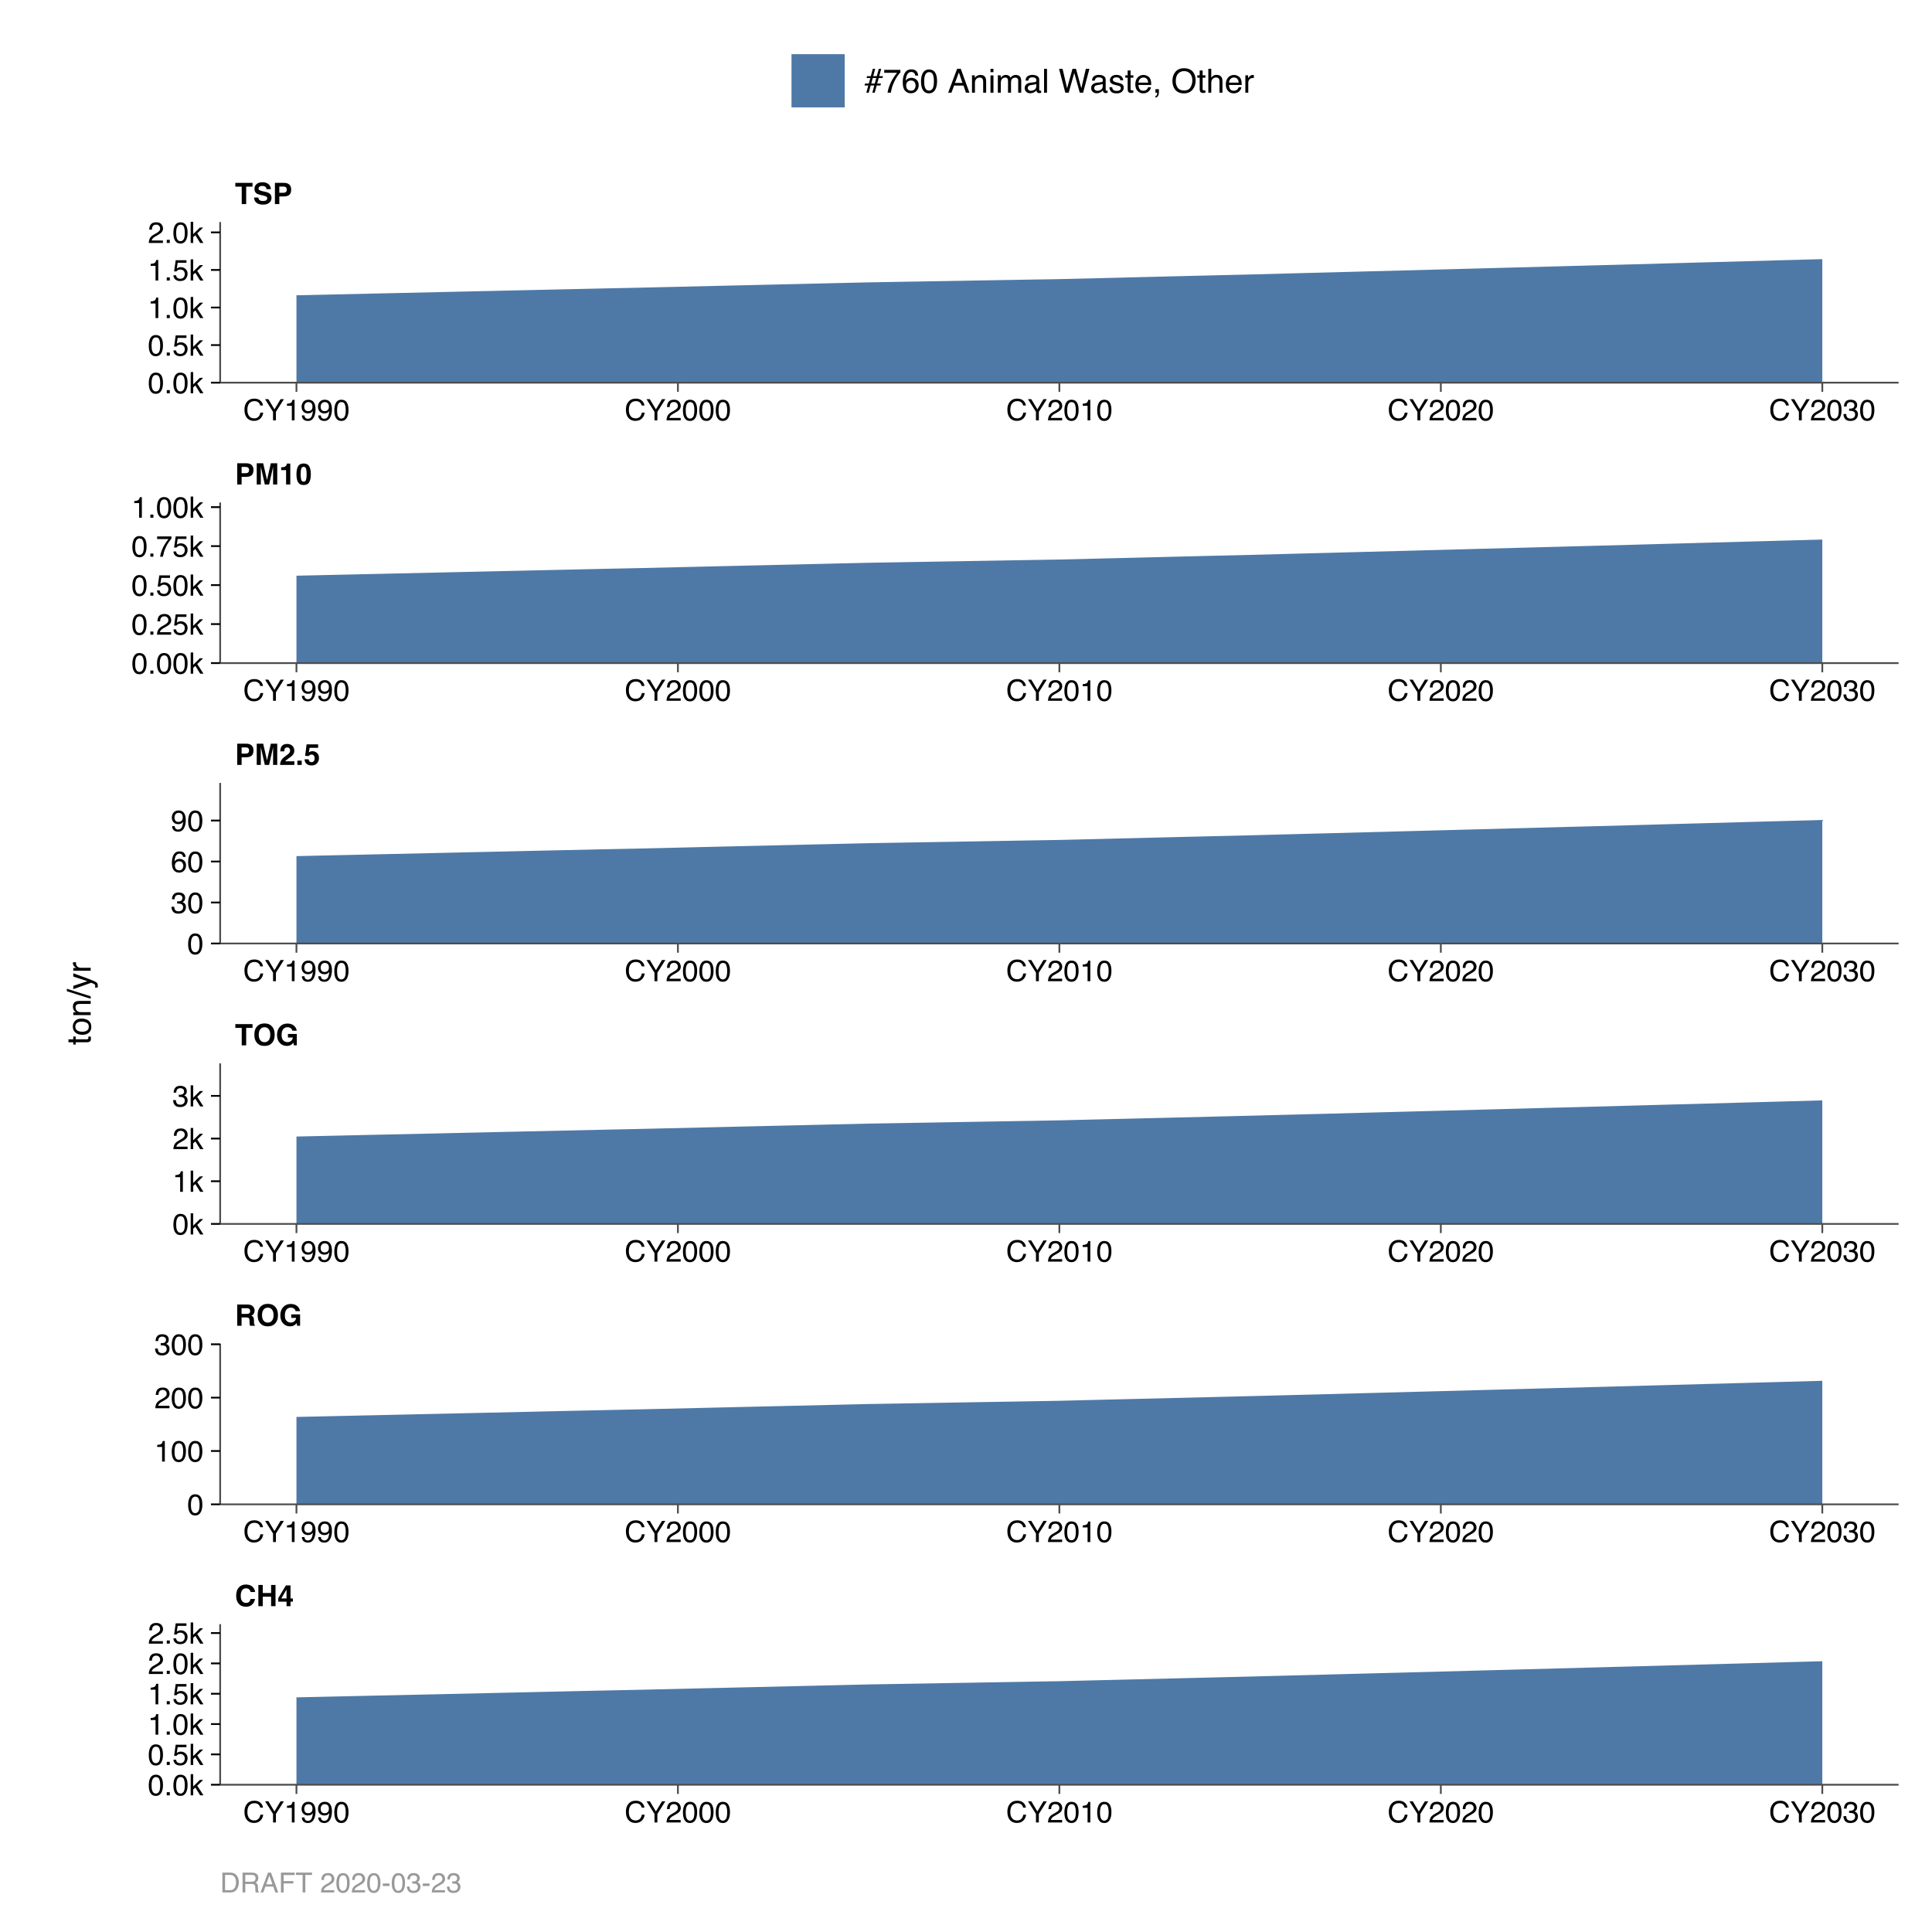 <?xml version="1.0" encoding="UTF-8"?>
<svg xmlns="http://www.w3.org/2000/svg" xmlns:xlink="http://www.w3.org/1999/xlink" width="576pt" height="576pt" viewBox="0 0 576 576" version="1.1">
<defs>
<g>
<symbol overflow="visible" id="glyph0-0">
<path style="stroke:none;" d="M 0.656 0 L 0.656 -6.328 L 5.766 -6.328 L 5.766 0 Z M 4.969 -0.797 L 4.969 -5.547 L 1.453 -5.547 L 1.453 -0.797 Z M 4.969 -0.797 "/>
</symbol>
<symbol overflow="visible" id="glyph0-1">
<path style="stroke:none;" d="M 0.391 -3.109 C 0.391 -4.211 0.688 -5.066 1.281 -5.672 C 1.801 -6.191 2.457 -6.453 3.25 -6.453 C 4.312 -6.453 5.094 -6.102 5.594 -5.406 C 5.863 -5.008 6.008 -4.613 6.031 -4.219 L 4.703 -4.219 C 4.617 -4.52 4.508 -4.75 4.375 -4.906 C 4.133 -5.188 3.773 -5.328 3.297 -5.328 C 2.816 -5.328 2.438 -5.129 2.156 -4.734 C 1.883 -4.348 1.75 -3.801 1.75 -3.094 C 1.75 -2.383 1.895 -1.852 2.188 -1.5 C 2.477 -1.145 2.852 -0.969 3.312 -0.969 C 3.77 -0.969 4.125 -1.117 4.375 -1.422 C 4.5 -1.586 4.609 -1.832 4.703 -2.156 L 6.016 -2.156 C 5.898 -1.469 5.602 -0.906 5.125 -0.469 C 4.656 -0.039 4.055 0.172 3.328 0.172 C 2.41 0.172 1.691 -0.117 1.172 -0.703 C 0.648 -1.285 0.391 -2.086 0.391 -3.109 Z M 3.219 -6.531 Z M 3.219 -6.531 "/>
</symbol>
<symbol overflow="visible" id="glyph0-2">
<path style="stroke:none;" d="M 0.656 0 L 0.656 -6.328 L 1.969 -6.328 L 1.969 -3.922 L 4.453 -3.922 L 4.453 -6.328 L 5.766 -6.328 L 5.766 0 L 4.453 0 L 4.453 -2.828 L 1.969 -2.828 L 1.969 0 Z M 0.656 0 "/>
</symbol>
<symbol overflow="visible" id="glyph0-3">
<path style="stroke:none;" d="M 4.594 -1.344 L 3.891 -1.344 L 3.891 0 L 2.703 0 L 2.703 -1.344 L 0.234 -1.344 L 0.234 -2.406 L 2.516 -6.188 L 3.891 -6.188 L 3.891 -2.297 L 4.594 -2.297 Z M 2.703 -2.297 L 2.703 -4.984 L 1.141 -2.297 Z M 2.703 -2.297 "/>
</symbol>
<symbol overflow="visible" id="glyph0-4">
<path style="stroke:none;" d="M 2 -5.234 L 2 -3.531 L 3.484 -3.531 C 3.785 -3.531 4.008 -3.566 4.156 -3.641 C 4.426 -3.754 4.562 -3.988 4.562 -4.344 C 4.562 -4.727 4.43 -4.988 4.172 -5.125 C 4.023 -5.195 3.812 -5.234 3.531 -5.234 Z M 3.812 -6.328 C 4.25 -6.316 4.586 -6.258 4.828 -6.156 C 5.066 -6.062 5.27 -5.914 5.438 -5.719 C 5.57 -5.562 5.68 -5.383 5.766 -5.188 C 5.848 -5 5.891 -4.781 5.891 -4.531 C 5.891 -4.227 5.812 -3.93 5.656 -3.641 C 5.5 -3.348 5.25 -3.145 4.906 -3.031 C 5.195 -2.906 5.398 -2.734 5.516 -2.516 C 5.641 -2.305 5.703 -1.977 5.703 -1.531 L 5.703 -1.109 C 5.703 -0.816 5.719 -0.617 5.75 -0.516 C 5.781 -0.359 5.859 -0.238 5.984 -0.156 L 5.984 0 L 4.531 0 C 4.488 -0.133 4.457 -0.25 4.438 -0.344 C 4.406 -0.52 4.391 -0.703 4.391 -0.891 L 4.375 -1.469 C 4.375 -1.875 4.301 -2.145 4.156 -2.281 C 4.008 -2.414 3.742 -2.484 3.359 -2.484 L 2 -2.484 L 2 0 L 0.703 0 L 0.703 -6.328 Z M 3.812 -6.328 "/>
</symbol>
<symbol overflow="visible" id="glyph0-5">
<path style="stroke:none;" d="M 3.469 -0.938 C 3.988 -0.938 4.406 -1.129 4.719 -1.516 C 5.031 -1.91 5.188 -2.461 5.188 -3.172 C 5.188 -3.879 5.031 -4.426 4.719 -4.812 C 4.406 -5.207 3.988 -5.406 3.469 -5.406 C 2.945 -5.406 2.531 -5.211 2.219 -4.828 C 1.906 -4.441 1.75 -3.891 1.75 -3.172 C 1.75 -2.461 1.906 -1.91 2.219 -1.516 C 2.531 -1.129 2.945 -0.938 3.469 -0.938 Z M 6.5 -3.172 C 6.5 -2.035 6.18 -1.164 5.547 -0.562 C 5.066 -0.07 4.375 0.172 3.469 0.172 C 2.562 0.172 1.867 -0.07 1.391 -0.562 C 0.754 -1.164 0.438 -2.035 0.438 -3.172 C 0.438 -4.328 0.754 -5.195 1.391 -5.781 C 1.867 -6.281 2.562 -6.531 3.469 -6.531 C 4.375 -6.531 5.066 -6.281 5.547 -5.781 C 6.18 -5.195 6.5 -4.328 6.5 -3.172 Z M 3.469 -6.531 Z M 3.469 -6.531 "/>
</symbol>
<symbol overflow="visible" id="glyph0-6">
<path style="stroke:none;" d="M 4.922 -4.359 C 4.828 -4.785 4.582 -5.086 4.188 -5.266 C 3.969 -5.359 3.727 -5.406 3.469 -5.406 C 2.957 -5.406 2.535 -5.211 2.203 -4.828 C 1.879 -4.441 1.719 -3.863 1.719 -3.094 C 1.719 -2.312 1.895 -1.758 2.25 -1.438 C 2.602 -1.113 3.008 -0.953 3.469 -0.953 C 3.906 -0.953 4.266 -1.078 4.547 -1.328 C 4.836 -1.586 5.016 -1.926 5.078 -2.344 L 3.609 -2.344 L 3.609 -3.391 L 6.25 -3.391 L 6.25 0 L 5.375 0 L 5.234 -0.797 C 4.984 -0.492 4.754 -0.281 4.547 -0.156 C 4.203 0.062 3.773 0.172 3.266 0.172 C 2.422 0.172 1.734 -0.117 1.203 -0.703 C 0.641 -1.285 0.359 -2.082 0.359 -3.094 C 0.359 -4.125 0.645 -4.945 1.219 -5.562 C 1.781 -6.188 2.523 -6.5 3.453 -6.5 C 4.254 -6.5 4.898 -6.289 5.391 -5.875 C 5.879 -5.469 6.16 -4.961 6.234 -4.359 Z M 3.438 -6.5 Z M 3.438 -6.5 "/>
</symbol>
<symbol overflow="visible" id="glyph0-7">
<path style="stroke:none;" d="M 5.266 -6.328 L 5.266 -5.203 L 3.375 -5.203 L 3.375 0 L 2.047 0 L 2.047 -5.203 L 0.141 -5.203 L 0.141 -6.328 Z M 5.266 -6.328 "/>
</symbol>
<symbol overflow="visible" id="glyph0-8">
<path style="stroke:none;" d="M 4.234 -4.312 C 4.234 -4.645 4.145 -4.879 3.969 -5.016 C 3.801 -5.16 3.562 -5.234 3.25 -5.234 L 2.016 -5.234 L 2.016 -3.375 L 3.25 -3.375 C 3.562 -3.375 3.801 -3.445 3.969 -3.594 C 4.145 -3.75 4.234 -3.988 4.234 -4.312 Z M 5.547 -4.328 C 5.547 -3.578 5.352 -3.047 4.969 -2.734 C 4.594 -2.43 4.055 -2.281 3.359 -2.281 L 2.016 -2.281 L 2.016 0 L 0.703 0 L 0.703 -6.328 L 3.453 -6.328 C 4.086 -6.328 4.594 -6.164 4.969 -5.844 C 5.352 -5.52 5.547 -5.016 5.547 -4.328 Z M 5.547 -4.328 "/>
</symbol>
<symbol overflow="visible" id="glyph0-9">
<path style="stroke:none;" d="M 4.859 -6.328 L 6.766 -6.328 L 6.766 0 L 5.531 0 L 5.531 -4.281 C 5.531 -4.406 5.531 -4.578 5.531 -4.797 C 5.539 -5.023 5.547 -5.195 5.547 -5.312 L 4.344 0 L 3.062 0 L 1.875 -5.312 C 1.875 -5.195 1.875 -5.023 1.875 -4.797 C 1.875 -4.578 1.875 -4.406 1.875 -4.281 L 1.875 0 L 0.656 0 L 0.656 -6.328 L 2.578 -6.328 L 3.719 -1.359 Z M 4.859 -6.328 "/>
</symbol>
<symbol overflow="visible" id="glyph0-10">
<path style="stroke:none;" d="M 0.281 0 C 0.289 -0.445 0.383 -0.852 0.562 -1.219 C 0.738 -1.633 1.148 -2.078 1.797 -2.547 C 2.359 -2.953 2.723 -3.238 2.891 -3.406 C 3.148 -3.676 3.281 -3.973 3.281 -4.297 C 3.281 -4.566 3.207 -4.785 3.062 -4.953 C 2.914 -5.129 2.707 -5.219 2.438 -5.219 C 2.062 -5.219 1.805 -5.082 1.672 -4.812 C 1.598 -4.645 1.551 -4.391 1.531 -4.047 L 0.344 -4.047 C 0.363 -4.578 0.457 -5.004 0.625 -5.328 C 0.957 -5.953 1.539 -6.266 2.375 -6.266 C 3.031 -6.266 3.551 -6.078 3.938 -5.703 C 4.332 -5.336 4.531 -4.859 4.531 -4.266 C 4.531 -3.797 4.391 -3.383 4.109 -3.031 C 3.93 -2.789 3.633 -2.523 3.219 -2.234 L 2.734 -1.891 C 2.43 -1.672 2.223 -1.508 2.109 -1.406 C 1.992 -1.312 1.898 -1.203 1.828 -1.078 L 4.547 -1.078 L 4.547 0 Z M 0.281 0 "/>
</symbol>
<symbol overflow="visible" id="glyph0-11">
<path style="stroke:none;" d="M 0.547 -1.281 L 1.844 -1.281 L 1.844 0 L 0.547 0 Z M 0.547 -1.281 "/>
</symbol>
<symbol overflow="visible" id="glyph0-12">
<path style="stroke:none;" d="M 1.453 -1.672 C 1.504 -1.398 1.598 -1.191 1.734 -1.047 C 1.867 -0.898 2.066 -0.828 2.328 -0.828 C 2.629 -0.828 2.859 -0.93 3.016 -1.141 C 3.18 -1.359 3.266 -1.629 3.266 -1.953 C 3.266 -2.273 3.188 -2.547 3.031 -2.766 C 2.883 -2.984 2.656 -3.094 2.344 -3.094 C 2.195 -3.094 2.066 -3.07 1.953 -3.031 C 1.766 -2.969 1.625 -2.844 1.531 -2.656 L 0.422 -2.703 L 0.859 -6.141 L 4.297 -6.141 L 4.297 -5.109 L 1.75 -5.109 L 1.531 -3.75 C 1.719 -3.875 1.863 -3.953 1.969 -3.984 C 2.145 -4.055 2.359 -4.094 2.609 -4.094 C 3.129 -4.094 3.582 -3.914 3.969 -3.562 C 4.352 -3.219 4.547 -2.719 4.547 -2.062 C 4.547 -1.477 4.359 -0.961 3.984 -0.516 C 3.617 -0.066 3.066 0.156 2.328 0.156 C 1.734 0.156 1.242 0 0.859 -0.312 C 0.484 -0.633 0.273 -1.086 0.234 -1.672 Z M 1.453 -1.672 "/>
</symbol>
<symbol overflow="visible" id="glyph0-13">
<path style="stroke:none;" d="M 0.609 -4.297 L 0.609 -5.125 C 0.992 -5.145 1.266 -5.172 1.422 -5.203 C 1.672 -5.254 1.867 -5.363 2.016 -5.531 C 2.129 -5.645 2.211 -5.797 2.266 -5.984 C 2.297 -6.086 2.312 -6.172 2.312 -6.234 L 3.328 -6.234 L 3.328 0 L 2.078 0 L 2.078 -4.297 Z M 0.609 -4.297 "/>
</symbol>
<symbol overflow="visible" id="glyph0-14">
<path style="stroke:none;" d="M 1.531 -3.047 C 1.531 -2.336 1.586 -1.789 1.703 -1.406 C 1.816 -1.031 2.055 -0.844 2.422 -0.844 C 2.785 -0.844 3.023 -1.031 3.141 -1.406 C 3.254 -1.789 3.312 -2.336 3.312 -3.047 C 3.312 -3.797 3.254 -4.352 3.141 -4.719 C 3.023 -5.082 2.785 -5.266 2.422 -5.266 C 2.055 -5.266 1.816 -5.082 1.703 -4.719 C 1.586 -4.352 1.531 -3.797 1.531 -3.047 Z M 2.422 -6.266 C 3.211 -6.266 3.766 -5.984 4.078 -5.422 C 4.398 -4.867 4.562 -4.078 4.562 -3.047 C 4.562 -2.023 4.398 -1.234 4.078 -0.672 C 3.766 -0.117 3.211 0.156 2.422 0.156 C 1.629 0.156 1.07 -0.117 0.75 -0.672 C 0.438 -1.234 0.281 -2.023 0.281 -3.047 C 0.281 -4.078 0.438 -4.867 0.75 -5.422 C 1.07 -5.984 1.629 -6.266 2.422 -6.266 Z M 2.422 -6.266 "/>
</symbol>
<symbol overflow="visible" id="glyph0-15">
<path style="stroke:none;" d="M 1.625 -1.953 C 1.664 -1.66 1.742 -1.445 1.859 -1.312 C 2.078 -1.051 2.445 -0.922 2.969 -0.922 C 3.281 -0.922 3.535 -0.953 3.734 -1.016 C 4.098 -1.148 4.281 -1.395 4.281 -1.75 C 4.281 -1.957 4.188 -2.117 4 -2.234 C 3.82 -2.348 3.535 -2.445 3.141 -2.531 L 2.469 -2.688 C 1.812 -2.832 1.359 -2.992 1.109 -3.172 C 0.68 -3.461 0.469 -3.922 0.469 -4.547 C 0.469 -5.109 0.672 -5.578 1.078 -5.953 C 1.492 -6.328 2.102 -6.516 2.906 -6.516 C 3.57 -6.516 4.141 -6.336 4.609 -5.984 C 5.078 -5.629 5.328 -5.117 5.359 -4.453 L 4.078 -4.453 C 4.055 -4.828 3.891 -5.094 3.578 -5.25 C 3.367 -5.363 3.113 -5.422 2.812 -5.422 C 2.469 -5.422 2.191 -5.348 1.984 -5.203 C 1.785 -5.066 1.688 -4.879 1.688 -4.641 C 1.688 -4.41 1.789 -4.238 2 -4.125 C 2.125 -4.051 2.395 -3.961 2.812 -3.859 L 3.906 -3.609 C 4.383 -3.492 4.742 -3.336 4.984 -3.141 C 5.367 -2.848 5.562 -2.414 5.562 -1.844 C 5.562 -1.27 5.336 -0.789 4.891 -0.406 C 4.453 -0.031 3.828 0.156 3.016 0.156 C 2.191 0.156 1.539 -0.031 1.062 -0.406 C 0.594 -0.781 0.359 -1.297 0.359 -1.953 Z M 2.906 -6.531 Z M 2.906 -6.531 "/>
</symbol>
<symbol overflow="visible" id="glyph1-0">
<path style="stroke:none;" d="M 0.281 0 L 0.281 -6.312 L 5.297 -6.312 L 5.297 0 Z M 4.5 -0.797 L 4.5 -5.516 L 1.078 -5.516 L 1.078 -0.797 Z M 4.5 -0.797 "/>
</symbol>
<symbol overflow="visible" id="glyph1-1">
<path style="stroke:none;" d="M 3.328 -6.484 C 4.129 -6.484 4.75 -6.27 5.188 -5.844 C 5.625 -5.426 5.867 -4.953 5.922 -4.422 L 5.094 -4.422 C 5 -4.828 4.812 -5.145 4.531 -5.375 C 4.25 -5.613 3.852 -5.734 3.344 -5.734 C 2.719 -5.734 2.211 -5.516 1.828 -5.078 C 1.453 -4.641 1.266 -3.973 1.266 -3.078 C 1.266 -2.336 1.438 -1.738 1.781 -1.281 C 2.125 -0.82 2.633 -0.594 3.312 -0.594 C 3.945 -0.594 4.43 -0.832 4.766 -1.312 C 4.93 -1.57 5.062 -1.906 5.156 -2.312 L 5.984 -2.312 C 5.91 -1.656 5.664 -1.102 5.25 -0.656 C 4.75 -0.113 4.07 0.156 3.219 0.156 C 2.488 0.156 1.875 -0.062 1.375 -0.5 C 0.719 -1.094 0.391 -2 0.391 -3.219 C 0.391 -4.156 0.633 -4.922 1.125 -5.516 C 1.656 -6.16 2.391 -6.484 3.328 -6.484 Z M 3.156 -6.484 Z M 3.156 -6.484 "/>
</symbol>
<symbol overflow="visible" id="glyph1-2">
<path style="stroke:none;" d="M 0.188 -6.312 L 1.172 -6.312 L 2.984 -3.281 L 4.797 -6.312 L 5.797 -6.312 L 3.422 -2.547 L 3.422 0 L 2.562 0 L 2.562 -2.547 Z M 3 -6.312 Z M 3 -6.312 "/>
</symbol>
<symbol overflow="visible" id="glyph1-3">
<path style="stroke:none;" d="M 0.844 -4.359 L 0.844 -4.953 C 1.395 -5.004 1.781 -5.094 2 -5.219 C 2.227 -5.344 2.395 -5.645 2.5 -6.125 L 3.109 -6.125 L 3.109 0 L 2.297 0 L 2.297 -4.359 Z M 0.844 -4.359 "/>
</symbol>
<symbol overflow="visible" id="glyph1-4">
<path style="stroke:none;" d="M 1.172 -1.484 C 1.191 -1.055 1.352 -0.758 1.656 -0.594 C 1.82 -0.508 2 -0.469 2.188 -0.469 C 2.562 -0.469 2.879 -0.617 3.141 -0.922 C 3.398 -1.234 3.582 -1.863 3.688 -2.812 C 3.52 -2.539 3.305 -2.348 3.047 -2.234 C 2.797 -2.129 2.523 -2.078 2.234 -2.078 C 1.641 -2.078 1.172 -2.258 0.828 -2.625 C 0.484 -2.988 0.312 -3.461 0.312 -4.047 C 0.312 -4.609 0.477 -5.098 0.812 -5.516 C 1.156 -5.941 1.66 -6.156 2.328 -6.156 C 3.223 -6.156 3.844 -5.754 4.188 -4.953 C 4.375 -4.504 4.469 -3.945 4.469 -3.281 C 4.469 -2.531 4.352 -1.863 4.125 -1.281 C 3.75 -0.312 3.113 0.172 2.219 0.172 C 1.625 0.172 1.172 0.016 0.859 -0.297 C 0.547 -0.609 0.391 -1.004 0.391 -1.484 Z M 2.344 -2.75 C 2.645 -2.75 2.922 -2.848 3.172 -3.047 C 3.43 -3.254 3.562 -3.609 3.562 -4.109 C 3.562 -4.566 3.445 -4.906 3.219 -5.125 C 2.988 -5.344 2.695 -5.453 2.344 -5.453 C 1.969 -5.453 1.664 -5.32 1.438 -5.062 C 1.219 -4.812 1.109 -4.477 1.109 -4.062 C 1.109 -3.656 1.207 -3.332 1.406 -3.094 C 1.602 -2.863 1.914 -2.75 2.344 -2.75 Z M 2.344 -2.75 "/>
</symbol>
<symbol overflow="visible" id="glyph1-5">
<path style="stroke:none;" d="M 2.375 -6.156 C 3.176 -6.156 3.754 -5.828 4.109 -5.172 C 4.379 -4.66 4.516 -3.961 4.516 -3.078 C 4.516 -2.242 4.391 -1.555 4.141 -1.016 C 3.785 -0.223 3.195 0.172 2.375 0.172 C 1.633 0.172 1.082 -0.148 0.719 -0.797 C 0.426 -1.328 0.281 -2.047 0.281 -2.953 C 0.281 -3.648 0.367 -4.25 0.547 -4.75 C 0.879 -5.688 1.488 -6.156 2.375 -6.156 Z M 2.375 -0.531 C 2.77 -0.531 3.086 -0.707 3.328 -1.062 C 3.566 -1.426 3.688 -2.086 3.688 -3.047 C 3.688 -3.754 3.598 -4.332 3.422 -4.781 C 3.254 -5.227 2.922 -5.453 2.422 -5.453 C 1.973 -5.453 1.641 -5.238 1.422 -4.812 C 1.211 -4.383 1.109 -3.754 1.109 -2.922 C 1.109 -2.297 1.176 -1.789 1.312 -1.406 C 1.52 -0.82 1.875 -0.531 2.375 -0.531 Z M 2.375 -0.531 "/>
</symbol>
<symbol overflow="visible" id="glyph1-6">
<path style="stroke:none;" d="M 0.281 0 C 0.301 -0.531 0.406 -0.988 0.594 -1.375 C 0.789 -1.77 1.164 -2.129 1.719 -2.453 L 2.547 -2.922 C 2.91 -3.141 3.164 -3.328 3.312 -3.484 C 3.551 -3.711 3.672 -3.984 3.672 -4.297 C 3.672 -4.648 3.562 -4.93 3.344 -5.141 C 3.133 -5.359 2.848 -5.469 2.484 -5.469 C 1.961 -5.469 1.598 -5.266 1.391 -4.859 C 1.285 -4.648 1.227 -4.352 1.219 -3.969 L 0.422 -3.969 C 0.43 -4.5 0.531 -4.938 0.719 -5.281 C 1.051 -5.875 1.645 -6.172 2.5 -6.172 C 3.195 -6.172 3.707 -5.977 4.031 -5.594 C 4.363 -5.219 4.531 -4.797 4.531 -4.328 C 4.531 -3.836 4.352 -3.414 4 -3.062 C 3.801 -2.863 3.441 -2.617 2.922 -2.328 L 2.344 -2 C 2.062 -1.844 1.836 -1.695 1.672 -1.562 C 1.391 -1.312 1.211 -1.035 1.141 -0.734 L 4.5 -0.734 L 4.5 0 Z M 0.281 0 "/>
</symbol>
<symbol overflow="visible" id="glyph1-7">
<path style="stroke:none;" d="M 2.281 0.172 C 1.551 0.172 1.02 -0.023 0.688 -0.422 C 0.363 -0.828 0.203 -1.316 0.203 -1.891 L 1.016 -1.891 C 1.047 -1.492 1.117 -1.203 1.234 -1.016 C 1.441 -0.691 1.805 -0.531 2.328 -0.531 C 2.734 -0.531 3.055 -0.641 3.297 -0.859 C 3.547 -1.078 3.672 -1.359 3.672 -1.703 C 3.672 -2.129 3.539 -2.426 3.281 -2.594 C 3.031 -2.758 2.672 -2.844 2.203 -2.844 C 2.148 -2.844 2.098 -2.844 2.047 -2.844 C 1.992 -2.844 1.941 -2.844 1.891 -2.844 L 1.891 -3.516 C 1.973 -3.516 2.039 -3.508 2.094 -3.5 C 2.145 -3.5 2.203 -3.5 2.266 -3.5 C 2.555 -3.5 2.797 -3.547 2.984 -3.641 C 3.305 -3.797 3.469 -4.082 3.469 -4.5 C 3.469 -4.801 3.359 -5.035 3.141 -5.203 C 2.922 -5.367 2.672 -5.453 2.391 -5.453 C 1.867 -5.453 1.508 -5.281 1.312 -4.938 C 1.207 -4.75 1.145 -4.477 1.125 -4.125 L 0.359 -4.125 C 0.359 -4.582 0.453 -4.973 0.641 -5.297 C 0.953 -5.867 1.504 -6.156 2.297 -6.156 C 2.93 -6.156 3.422 -6.016 3.766 -5.734 C 4.109 -5.461 4.281 -5.062 4.281 -4.531 C 4.281 -4.145 4.176 -3.836 3.969 -3.609 C 3.844 -3.461 3.68 -3.348 3.484 -3.266 C 3.805 -3.172 4.055 -3 4.234 -2.75 C 4.422 -2.5 4.516 -2.191 4.516 -1.828 C 4.516 -1.234 4.316 -0.75 3.922 -0.375 C 3.535 -0.008 2.988 0.172 2.281 0.172 Z M 2.281 0.172 "/>
</symbol>
<symbol overflow="visible" id="glyph1-8">
<path style="stroke:none;" d="M 0.75 -0.938 L 1.656 -0.938 L 1.656 0 L 0.75 0 Z M 0.75 -0.938 "/>
</symbol>
<symbol overflow="visible" id="glyph1-9">
<path style="stroke:none;" d="M 0.547 -6.312 L 1.297 -6.312 L 1.297 -2.641 L 3.281 -4.594 L 4.266 -4.594 L 2.5 -2.875 L 4.359 0 L 3.375 0 L 1.938 -2.312 L 1.297 -1.734 L 1.297 0 L 0.547 0 Z M 0.547 -6.312 "/>
</symbol>
<symbol overflow="visible" id="glyph1-10">
<path style="stroke:none;" d="M 1.094 -1.562 C 1.133 -1.125 1.336 -0.82 1.703 -0.656 C 1.879 -0.57 2.094 -0.531 2.344 -0.531 C 2.801 -0.531 3.141 -0.676 3.359 -0.969 C 3.578 -1.258 3.688 -1.582 3.688 -1.938 C 3.688 -2.363 3.555 -2.691 3.297 -2.922 C 3.035 -3.16 2.719 -3.281 2.344 -3.281 C 2.082 -3.281 1.852 -3.227 1.656 -3.125 C 1.469 -3.02 1.305 -2.879 1.172 -2.703 L 0.5 -2.734 L 0.969 -6.047 L 4.172 -6.047 L 4.172 -5.297 L 1.562 -5.297 L 1.297 -3.594 C 1.43 -3.695 1.566 -3.773 1.703 -3.828 C 1.93 -3.93 2.195 -3.984 2.5 -3.984 C 3.062 -3.984 3.535 -3.801 3.922 -3.438 C 4.316 -3.07 4.516 -2.609 4.516 -2.047 C 4.516 -1.461 4.332 -0.945 3.969 -0.5 C 3.613 -0.062 3.047 0.156 2.266 0.156 C 1.754 0.156 1.305 0.016 0.922 -0.266 C 0.547 -0.547 0.332 -0.977 0.281 -1.562 Z M 1.094 -1.562 "/>
</symbol>
<symbol overflow="visible" id="glyph1-11">
<path style="stroke:none;" d="M 4.594 -6.047 L 4.594 -5.375 C 4.395 -5.176 4.129 -4.836 3.797 -4.359 C 3.473 -3.891 3.188 -3.379 2.938 -2.828 C 2.688 -2.297 2.5 -1.812 2.375 -1.375 C 2.289 -1.082 2.18 -0.625 2.047 0 L 1.203 0 C 1.391 -1.176 1.816 -2.344 2.484 -3.5 C 2.879 -4.188 3.289 -4.773 3.719 -5.266 L 0.328 -5.266 L 0.328 -6.047 Z M 4.594 -6.047 "/>
</symbol>
<symbol overflow="visible" id="glyph1-12">
<path style="stroke:none;" d="M 2.578 -6.172 C 3.266 -6.172 3.742 -5.992 4.016 -5.641 C 4.285 -5.285 4.422 -4.922 4.422 -4.547 L 3.656 -4.547 C 3.602 -4.785 3.531 -4.973 3.438 -5.109 C 3.25 -5.367 2.961 -5.5 2.578 -5.5 C 2.148 -5.5 1.805 -5.297 1.547 -4.891 C 1.297 -4.492 1.156 -3.926 1.125 -3.188 C 1.301 -3.445 1.523 -3.641 1.797 -3.766 C 2.047 -3.879 2.32 -3.938 2.625 -3.938 C 3.133 -3.938 3.582 -3.77 3.969 -3.438 C 4.352 -3.113 4.547 -2.625 4.547 -1.969 C 4.547 -1.414 4.363 -0.922 4 -0.484 C 3.633 -0.055 3.117 0.156 2.453 0.156 C 1.867 0.156 1.367 -0.062 0.953 -0.5 C 0.535 -0.938 0.328 -1.672 0.328 -2.703 C 0.328 -3.461 0.422 -4.109 0.609 -4.641 C 0.961 -5.66 1.617 -6.172 2.578 -6.172 Z M 2.516 -0.531 C 2.922 -0.531 3.223 -0.664 3.422 -0.938 C 3.629 -1.207 3.734 -1.531 3.734 -1.906 C 3.734 -2.219 3.641 -2.516 3.453 -2.797 C 3.273 -3.086 2.953 -3.234 2.484 -3.234 C 2.148 -3.234 1.859 -3.125 1.609 -2.906 C 1.359 -2.688 1.234 -2.352 1.234 -1.906 C 1.234 -1.52 1.344 -1.191 1.562 -0.922 C 1.789 -0.66 2.109 -0.531 2.516 -0.531 Z M 2.516 -0.531 "/>
</symbol>
<symbol overflow="visible" id="glyph2-0">
<path style="stroke:none;" d="M 0 -0.312 L -7.109 -0.312 L -7.109 -5.953 L 0 -5.953 Z M -0.891 -5.062 L -6.219 -5.062 L -6.219 -1.203 L -0.891 -1.203 Z M -0.891 -5.062 "/>
</symbol>
<symbol overflow="visible" id="glyph2-1">
<path style="stroke:none;" d="M -6.625 -0.812 L -6.625 -1.688 L -5.188 -1.688 L -5.188 -2.516 L -4.469 -2.516 L -4.469 -1.688 L -1.094 -1.688 C -0.906 -1.688 -0.781 -1.75 -0.719 -1.875 C -0.688 -1.945 -0.672 -2.062 -0.672 -2.219 C -0.672 -2.258 -0.672 -2.301 -0.672 -2.344 C -0.672 -2.395 -0.676 -2.453 -0.688 -2.516 L 0 -2.516 C 0.031 -2.422 0.051 -2.316 0.062 -2.203 C 0.07 -2.098 0.078 -1.984 0.078 -1.859 C 0.078 -1.453 -0.023 -1.176 -0.234 -1.031 C -0.441 -0.883 -0.711 -0.812 -1.047 -0.812 L -4.469 -0.812 L -4.469 -0.109 L -5.188 -0.109 L -5.188 -0.812 Z M -6.625 -0.812 "/>
</symbol>
<symbol overflow="visible" id="glyph2-2">
<path style="stroke:none;" d="M -0.562 -2.688 C -0.562 -3.27 -0.781 -3.664 -1.219 -3.875 C -1.656 -4.094 -2.141 -4.203 -2.672 -4.203 C -3.16 -4.203 -3.555 -4.125 -3.859 -3.969 C -4.336 -3.727 -4.578 -3.305 -4.578 -2.703 C -4.578 -2.172 -4.375 -1.785 -3.969 -1.547 C -3.562 -1.305 -3.066 -1.188 -2.484 -1.188 C -1.93 -1.188 -1.473 -1.305 -1.109 -1.547 C -0.742 -1.785 -0.562 -2.164 -0.562 -2.688 Z M -5.328 -2.734 C -5.328 -3.398 -5.102 -3.961 -4.656 -4.422 C -4.219 -4.879 -3.566 -5.109 -2.703 -5.109 C -1.867 -5.109 -1.176 -4.906 -0.625 -4.5 C -0.082 -4.094 0.188 -3.461 0.188 -2.609 C 0.188 -1.898 -0.051 -1.332 -0.531 -0.906 C -1.008 -0.488 -1.66 -0.281 -2.484 -0.281 C -3.348 -0.281 -4.035 -0.5 -4.547 -0.938 C -5.066 -1.383 -5.328 -1.984 -5.328 -2.734 Z M -5.312 -2.703 Z M -5.312 -2.703 "/>
</symbol>
<symbol overflow="visible" id="glyph2-3">
<path style="stroke:none;" d="M -5.188 -0.641 L -5.188 -1.469 L -4.438 -1.469 C -4.75 -1.707 -4.969 -1.961 -5.094 -2.234 C -5.227 -2.516 -5.297 -2.82 -5.297 -3.156 C -5.297 -3.895 -5.039 -4.391 -4.531 -4.641 C -4.25 -4.785 -3.848 -4.859 -3.328 -4.859 L 0 -4.859 L 0 -3.969 L -3.266 -3.969 C -3.578 -3.969 -3.832 -3.922 -4.031 -3.828 C -4.352 -3.68 -4.516 -3.406 -4.516 -3 C -4.516 -2.789 -4.492 -2.617 -4.453 -2.484 C -4.379 -2.242 -4.238 -2.035 -4.031 -1.859 C -3.852 -1.711 -3.672 -1.617 -3.484 -1.578 C -3.305 -1.535 -3.051 -1.516 -2.719 -1.516 L 0 -1.516 L 0 -0.641 Z M -5.312 -2.688 Z M -5.312 -2.688 "/>
</symbol>
<symbol overflow="visible" id="glyph2-4">
<path style="stroke:none;" d="M -7.109 -2.25 L -7.109 -2.984 L 0 -0.734 L 0 0 Z M -7.109 -2.25 "/>
</symbol>
<symbol overflow="visible" id="glyph2-5">
<path style="stroke:none;" d="M -5.188 -3.875 L -5.188 -4.844 C -4.852 -4.719 -4.094 -4.441 -2.906 -4.016 C -2.02 -3.703 -1.297 -3.438 -0.734 -3.219 C 0.586 -2.719 1.395 -2.363 1.688 -2.156 C 1.977 -1.957 2.125 -1.602 2.125 -1.094 C 2.125 -0.977 2.117 -0.883 2.109 -0.812 C 2.098 -0.75 2.082 -0.672 2.062 -0.578 L 1.266 -0.578 C 1.305 -0.723 1.332 -0.828 1.344 -0.891 C 1.352 -0.961 1.359 -1.023 1.359 -1.078 C 1.359 -1.242 1.328 -1.363 1.266 -1.438 C 1.211 -1.508 1.148 -1.57 1.078 -1.625 C 1.055 -1.645 0.926 -1.703 0.688 -1.797 C 0.445 -1.898 0.27 -1.973 0.156 -2.016 L -5.188 -0.109 L -5.188 -1.094 L -0.969 -2.484 Z M -5.312 -2.469 Z M -5.312 -2.469 "/>
</symbol>
<symbol overflow="visible" id="glyph2-6">
<path style="stroke:none;" d="M -5.188 -0.656 L -5.188 -1.484 L -4.281 -1.484 C -4.457 -1.555 -4.672 -1.723 -4.922 -1.984 C -5.172 -2.254 -5.297 -2.562 -5.297 -2.906 C -5.297 -2.914 -5.289 -2.941 -5.281 -2.984 C -5.281 -3.023 -5.273 -3.094 -5.266 -3.188 L -4.359 -3.188 C -4.367 -3.133 -4.375 -3.082 -4.375 -3.031 C -4.375 -2.988 -4.375 -2.941 -4.375 -2.891 C -4.375 -2.453 -4.234 -2.113 -3.953 -1.875 C -3.672 -1.645 -3.348 -1.531 -2.984 -1.531 L 0 -1.531 L 0 -0.656 Z M -5.188 -0.656 "/>
</symbol>
<symbol overflow="visible" id="glyph3-0">
<path style="stroke:none;" d="M 0.312 0 L 0.312 -7.109 L 5.953 -7.109 L 5.953 0 Z M 5.062 -0.891 L 5.062 -6.219 L 1.203 -6.219 L 1.203 -0.891 Z M 5.062 -0.891 "/>
</symbol>
<symbol overflow="visible" id="glyph3-1">
<path style="stroke:none;" d="M 0.141 -2.719 L 1.266 -2.719 L 1.734 -4.375 L 0.609 -4.375 L 0.75 -4.938 L 1.875 -4.938 L 2.453 -7.109 L 3.172 -7.109 L 2.594 -4.938 L 3.656 -4.938 L 4.25 -7.109 L 4.969 -7.109 L 4.375 -4.938 L 5.5 -4.938 L 5.344 -4.375 L 4.234 -4.375 L 3.766 -2.719 L 4.891 -2.719 L 4.75 -2.156 L 3.625 -2.156 L 3.031 0 L 2.328 0 L 2.906 -2.156 L 1.828 -2.156 L 1.25 0 L 0.531 0 L 1.125 -2.156 L 0 -2.156 Z M 3.047 -2.719 L 3.5 -4.375 L 2.438 -4.375 L 2 -2.719 Z M 3.047 -2.719 "/>
</symbol>
<symbol overflow="visible" id="glyph3-2">
<path style="stroke:none;" d="M 5.188 -6.812 L 5.188 -6.047 C 4.957 -5.836 4.656 -5.461 4.281 -4.922 C 3.914 -4.391 3.594 -3.812 3.312 -3.188 C 3.031 -2.582 2.816 -2.035 2.672 -1.547 C 2.578 -1.223 2.457 -0.707 2.312 0 L 1.344 0 C 1.562 -1.32 2.047 -2.641 2.797 -3.953 C 3.242 -4.711 3.707 -5.375 4.188 -5.938 L 0.359 -5.938 L 0.359 -6.812 Z M 5.188 -6.812 "/>
</symbol>
<symbol overflow="visible" id="glyph3-3">
<path style="stroke:none;" d="M 2.891 -6.953 C 3.672 -6.953 4.211 -6.75 4.516 -6.344 C 4.816 -5.945 4.969 -5.535 4.969 -5.109 L 4.109 -5.109 C 4.055 -5.391 3.973 -5.602 3.859 -5.75 C 3.648 -6.039 3.332 -6.188 2.906 -6.188 C 2.426 -6.188 2.039 -5.961 1.75 -5.516 C 1.469 -5.066 1.305 -4.422 1.266 -3.578 C 1.473 -3.879 1.727 -4.098 2.031 -4.234 C 2.301 -4.367 2.609 -4.438 2.953 -4.438 C 3.535 -4.438 4.039 -4.25 4.469 -3.875 C 4.906 -3.508 5.125 -2.957 5.125 -2.219 C 5.125 -1.594 4.914 -1.035 4.5 -0.547 C 4.094 -0.066 3.508 0.172 2.75 0.172 C 2.102 0.172 1.547 -0.07 1.078 -0.562 C 0.609 -1.051 0.375 -1.879 0.375 -3.047 C 0.375 -3.898 0.477 -4.629 0.688 -5.234 C 1.094 -6.379 1.828 -6.953 2.891 -6.953 Z M 2.828 -0.594 C 3.285 -0.594 3.629 -0.742 3.859 -1.047 C 4.086 -1.359 4.203 -1.723 4.203 -2.141 C 4.203 -2.504 4.098 -2.844 3.891 -3.156 C 3.691 -3.477 3.328 -3.641 2.797 -3.641 C 2.422 -3.641 2.094 -3.516 1.812 -3.266 C 1.531 -3.016 1.391 -2.641 1.391 -2.141 C 1.391 -1.703 1.516 -1.332 1.766 -1.031 C 2.023 -0.738 2.379 -0.594 2.828 -0.594 Z M 2.828 -0.594 "/>
</symbol>
<symbol overflow="visible" id="glyph3-4">
<path style="stroke:none;" d="M 2.688 -6.922 C 3.582 -6.922 4.227 -6.551 4.625 -5.812 C 4.938 -5.25 5.094 -4.469 5.094 -3.469 C 5.094 -2.531 4.953 -1.754 4.672 -1.141 C 4.266 -0.254 3.598 0.188 2.672 0.188 C 1.836 0.188 1.219 -0.172 0.812 -0.891 C 0.477 -1.492 0.312 -2.305 0.312 -3.328 C 0.312 -4.109 0.41 -4.781 0.609 -5.344 C 0.992 -6.395 1.688 -6.922 2.688 -6.922 Z M 2.672 -0.609 C 3.117 -0.609 3.477 -0.805 3.75 -1.203 C 4.02 -1.598 4.156 -2.344 4.156 -3.438 C 4.156 -4.227 4.055 -4.875 3.859 -5.375 C 3.66 -5.883 3.285 -6.141 2.734 -6.141 C 2.223 -6.141 1.848 -5.898 1.609 -5.422 C 1.367 -4.941 1.25 -4.234 1.25 -3.297 C 1.25 -2.586 1.328 -2.02 1.484 -1.594 C 1.711 -0.938 2.109 -0.609 2.672 -0.609 Z M 2.672 -0.609 "/>
</symbol>
<symbol overflow="visible" id="glyph3-5">
<path style="stroke:none;" d=""/>
</symbol>
<symbol overflow="visible" id="glyph3-6">
<path style="stroke:none;" d="M 4.406 -2.906 L 3.328 -6.047 L 2.172 -2.906 Z M 2.812 -7.109 L 3.906 -7.109 L 6.484 0 L 5.438 0 L 4.719 -2.125 L 1.906 -2.125 L 1.125 0 L 0.141 0 Z M 2.812 -7.109 "/>
</symbol>
<symbol overflow="visible" id="glyph3-7">
<path style="stroke:none;" d="M 0.641 -5.188 L 1.469 -5.188 L 1.469 -4.438 C 1.707 -4.75 1.961 -4.969 2.234 -5.094 C 2.516 -5.227 2.82 -5.297 3.156 -5.297 C 3.895 -5.297 4.391 -5.039 4.641 -4.531 C 4.785 -4.25 4.859 -3.848 4.859 -3.328 L 4.859 0 L 3.969 0 L 3.969 -3.266 C 3.969 -3.578 3.922 -3.832 3.828 -4.031 C 3.68 -4.352 3.406 -4.516 3 -4.516 C 2.789 -4.516 2.617 -4.492 2.484 -4.453 C 2.242 -4.379 2.035 -4.238 1.859 -4.031 C 1.711 -3.852 1.617 -3.672 1.578 -3.484 C 1.535 -3.305 1.516 -3.051 1.516 -2.719 L 1.516 0 L 0.641 0 Z M 2.688 -5.312 Z M 2.688 -5.312 "/>
</symbol>
<symbol overflow="visible" id="glyph3-8">
<path style="stroke:none;" d="M 0.641 -5.156 L 1.531 -5.156 L 1.531 0 L 0.641 0 Z M 0.641 -7.109 L 1.531 -7.109 L 1.531 -6.125 L 0.641 -6.125 Z M 0.641 -7.109 "/>
</symbol>
<symbol overflow="visible" id="glyph3-9">
<path style="stroke:none;" d="M 0.641 -5.188 L 1.5 -5.188 L 1.5 -4.438 C 1.707 -4.695 1.895 -4.883 2.062 -5 C 2.344 -5.195 2.664 -5.297 3.031 -5.297 C 3.445 -5.297 3.781 -5.191 4.031 -4.984 C 4.176 -4.867 4.305 -4.703 4.422 -4.484 C 4.617 -4.754 4.848 -4.957 5.109 -5.094 C 5.367 -5.227 5.66 -5.297 5.984 -5.297 C 6.68 -5.297 7.156 -5.047 7.406 -4.547 C 7.539 -4.273 7.609 -3.91 7.609 -3.453 L 7.609 0 L 6.703 0 L 6.703 -3.594 C 6.703 -3.938 6.613 -4.172 6.438 -4.297 C 6.27 -4.43 6.062 -4.5 5.812 -4.5 C 5.469 -4.5 5.172 -4.383 4.922 -4.156 C 4.68 -3.926 4.562 -3.547 4.562 -3.016 L 4.562 0 L 3.672 0 L 3.672 -3.375 C 3.672 -3.727 3.629 -3.988 3.547 -4.156 C 3.422 -4.395 3.176 -4.516 2.812 -4.516 C 2.477 -4.516 2.176 -4.383 1.906 -4.125 C 1.645 -3.875 1.516 -3.414 1.516 -2.75 L 1.516 0 L 0.641 0 Z M 0.641 -5.188 "/>
</symbol>
<symbol overflow="visible" id="glyph3-10">
<path style="stroke:none;" d="M 1.312 -1.375 C 1.312 -1.125 1.398 -0.926 1.578 -0.781 C 1.766 -0.633 1.984 -0.562 2.234 -0.562 C 2.535 -0.562 2.832 -0.633 3.125 -0.781 C 3.602 -1.008 3.844 -1.395 3.844 -1.938 L 3.844 -2.641 C 3.738 -2.566 3.602 -2.508 3.438 -2.469 C 3.27 -2.426 3.109 -2.395 2.953 -2.375 L 2.422 -2.297 C 2.098 -2.254 1.859 -2.191 1.703 -2.109 C 1.441 -1.953 1.312 -1.707 1.312 -1.375 Z M 3.422 -3.141 C 3.617 -3.16 3.75 -3.242 3.812 -3.391 C 3.852 -3.461 3.875 -3.57 3.875 -3.719 C 3.875 -4.02 3.766 -4.238 3.547 -4.375 C 3.336 -4.508 3.039 -4.578 2.656 -4.578 C 2.195 -4.578 1.875 -4.453 1.688 -4.203 C 1.582 -4.066 1.508 -3.863 1.469 -3.594 L 0.656 -3.594 C 0.676 -4.238 0.883 -4.688 1.281 -4.938 C 1.676 -5.188 2.141 -5.312 2.672 -5.312 C 3.273 -5.312 3.77 -5.191 4.156 -4.953 C 4.531 -4.723 4.719 -4.363 4.719 -3.875 L 4.719 -0.891 C 4.719 -0.797 4.734 -0.723 4.766 -0.672 C 4.805 -0.617 4.891 -0.594 5.016 -0.594 C 5.047 -0.594 5.086 -0.594 5.141 -0.594 C 5.191 -0.602 5.242 -0.613 5.297 -0.625 L 5.297 0.031 C 5.16 0.062 5.055 0.082 4.984 0.094 C 4.91 0.102 4.816 0.109 4.703 0.109 C 4.398 0.109 4.18 0.004 4.047 -0.203 C 3.973 -0.316 3.922 -0.477 3.891 -0.688 C 3.711 -0.457 3.457 -0.254 3.125 -0.078 C 2.789 0.086 2.426 0.172 2.031 0.172 C 1.551 0.172 1.156 0.023 0.844 -0.266 C 0.539 -0.555 0.391 -0.922 0.391 -1.359 C 0.391 -1.836 0.539 -2.207 0.844 -2.469 C 1.145 -2.738 1.539 -2.906 2.031 -2.969 Z M 2.688 -5.312 Z M 2.688 -5.312 "/>
</symbol>
<symbol overflow="visible" id="glyph3-11">
<path style="stroke:none;" d="M 0.656 -7.109 L 1.531 -7.109 L 1.531 0 L 0.656 0 Z M 0.656 -7.109 "/>
</symbol>
<symbol overflow="visible" id="glyph3-12">
<path style="stroke:none;" d="M 1.219 -7.109 L 2.562 -1.328 L 4.172 -7.109 L 5.219 -7.109 L 6.812 -1.328 L 8.156 -7.109 L 9.219 -7.109 L 7.344 0 L 6.344 0 L 4.703 -5.891 L 3.047 0 L 2.031 0 L 0.172 -7.109 Z M 1.219 -7.109 "/>
</symbol>
<symbol overflow="visible" id="glyph3-13">
<path style="stroke:none;" d="M 1.156 -1.625 C 1.176 -1.332 1.25 -1.109 1.375 -0.953 C 1.594 -0.672 1.973 -0.531 2.516 -0.531 C 2.836 -0.531 3.117 -0.598 3.359 -0.734 C 3.609 -0.879 3.734 -1.098 3.734 -1.391 C 3.734 -1.617 3.633 -1.789 3.438 -1.906 C 3.312 -1.977 3.062 -2.062 2.688 -2.156 L 2 -2.328 C 1.562 -2.43 1.238 -2.551 1.031 -2.688 C 0.656 -2.926 0.469 -3.254 0.469 -3.672 C 0.469 -4.16 0.645 -4.555 1 -4.859 C 1.352 -5.16 1.828 -5.312 2.422 -5.312 C 3.203 -5.312 3.766 -5.082 4.109 -4.625 C 4.328 -4.332 4.43 -4.02 4.422 -3.688 L 3.594 -3.688 C 3.582 -3.883 3.516 -4.066 3.391 -4.234 C 3.191 -4.461 2.844 -4.578 2.344 -4.578 C 2.02 -4.578 1.77 -4.508 1.594 -4.375 C 1.426 -4.25 1.344 -4.086 1.344 -3.891 C 1.344 -3.66 1.457 -3.477 1.688 -3.344 C 1.812 -3.258 2 -3.188 2.25 -3.125 L 2.828 -2.984 C 3.453 -2.836 3.875 -2.691 4.094 -2.547 C 4.426 -2.328 4.594 -1.977 4.594 -1.5 C 4.594 -1.039 4.414 -0.641 4.062 -0.297 C 3.719 0.035 3.188 0.203 2.469 0.203 C 1.695 0.203 1.148 0.031 0.828 -0.312 C 0.516 -0.664 0.344 -1.102 0.312 -1.625 Z M 2.438 -5.312 Z M 2.438 -5.312 "/>
</symbol>
<symbol overflow="visible" id="glyph3-14">
<path style="stroke:none;" d="M 0.812 -6.625 L 1.688 -6.625 L 1.688 -5.188 L 2.516 -5.188 L 2.516 -4.469 L 1.688 -4.469 L 1.688 -1.094 C 1.688 -0.906 1.75 -0.781 1.875 -0.719 C 1.945 -0.688 2.062 -0.672 2.219 -0.672 C 2.258 -0.672 2.301 -0.672 2.344 -0.672 C 2.395 -0.672 2.453 -0.676 2.516 -0.688 L 2.516 0 C 2.422 0.031 2.316 0.051 2.203 0.062 C 2.098 0.07 1.984 0.078 1.859 0.078 C 1.453 0.078 1.176 -0.023 1.031 -0.234 C 0.883 -0.441 0.812 -0.711 0.812 -1.047 L 0.812 -4.469 L 0.109 -4.469 L 0.109 -5.188 L 0.812 -5.188 Z M 0.812 -6.625 "/>
</symbol>
<symbol overflow="visible" id="glyph3-15">
<path style="stroke:none;" d="M 2.797 -5.297 C 3.16 -5.297 3.516 -5.207 3.859 -5.031 C 4.203 -4.863 4.469 -4.645 4.656 -4.375 C 4.832 -4.102 4.945 -3.797 5 -3.453 C 5.051 -3.211 5.078 -2.832 5.078 -2.312 L 1.281 -2.312 C 1.301 -1.789 1.426 -1.367 1.656 -1.047 C 1.883 -0.734 2.242 -0.578 2.734 -0.578 C 3.191 -0.578 3.555 -0.723 3.828 -1.016 C 3.973 -1.191 4.082 -1.395 4.156 -1.625 L 5 -1.625 C 4.977 -1.438 4.906 -1.223 4.781 -0.984 C 4.656 -0.754 4.516 -0.566 4.359 -0.422 C 4.086 -0.16 3.758 0.016 3.375 0.109 C 3.164 0.16 2.926 0.188 2.656 0.188 C 2.008 0.188 1.461 -0.047 1.016 -0.516 C 0.566 -0.984 0.344 -1.641 0.344 -2.484 C 0.344 -3.316 0.566 -3.992 1.016 -4.516 C 1.473 -5.035 2.066 -5.297 2.797 -5.297 Z M 4.188 -3 C 4.145 -3.375 4.062 -3.676 3.938 -3.906 C 3.695 -4.32 3.301 -4.531 2.75 -4.531 C 2.344 -4.531 2.004 -4.383 1.734 -4.094 C 1.461 -3.812 1.32 -3.445 1.312 -3 Z M 2.719 -5.312 Z M 2.719 -5.312 "/>
</symbol>
<symbol overflow="visible" id="glyph3-16">
<path style="stroke:none;" d="M 0.828 1.016 C 1.047 0.973 1.203 0.816 1.297 0.547 C 1.336 0.398 1.359 0.258 1.359 0.125 C 1.359 0.102 1.359 0.082 1.359 0.062 C 1.359 0.039 1.352 0.02 1.344 0 L 0.828 0 L 0.828 -1.047 L 1.859 -1.047 L 1.859 -0.078 C 1.859 0.305 1.781 0.645 1.625 0.938 C 1.469 1.227 1.203 1.406 0.828 1.469 Z M 0.828 1.016 "/>
</symbol>
<symbol overflow="visible" id="glyph3-17">
<path style="stroke:none;" d="M 3.828 -7.297 C 5.078 -7.297 6.004 -6.895 6.609 -6.094 C 7.078 -5.457 7.312 -4.648 7.312 -3.672 C 7.312 -2.609 7.039 -1.727 6.5 -1.031 C 5.875 -0.207 4.973 0.203 3.797 0.203 C 2.703 0.203 1.844 -0.156 1.219 -0.875 C 0.664 -1.57 0.391 -2.453 0.391 -3.516 C 0.391 -4.473 0.629 -5.297 1.109 -5.984 C 1.711 -6.859 2.617 -7.297 3.828 -7.297 Z M 3.922 -0.656 C 4.766 -0.656 5.375 -0.957 5.75 -1.562 C 6.133 -2.176 6.328 -2.875 6.328 -3.656 C 6.328 -4.5 6.109 -5.172 5.672 -5.672 C 5.234 -6.18 4.633 -6.438 3.875 -6.438 C 3.145 -6.438 2.547 -6.18 2.078 -5.672 C 1.617 -5.172 1.391 -4.43 1.391 -3.453 C 1.391 -2.66 1.586 -1.992 1.984 -1.453 C 2.379 -0.922 3.023 -0.656 3.922 -0.656 Z M 3.844 -7.297 Z M 3.844 -7.297 "/>
</symbol>
<symbol overflow="visible" id="glyph3-18">
<path style="stroke:none;" d="M 0.641 -7.125 L 1.516 -7.125 L 1.516 -4.484 C 1.711 -4.742 1.895 -4.926 2.062 -5.031 C 2.344 -5.219 2.691 -5.312 3.109 -5.312 C 3.859 -5.312 4.367 -5.047 4.641 -4.516 C 4.785 -4.234 4.859 -3.836 4.859 -3.328 L 4.859 0 L 3.969 0 L 3.969 -3.266 C 3.969 -3.641 3.922 -3.922 3.828 -4.109 C 3.66 -4.391 3.363 -4.531 2.938 -4.531 C 2.57 -4.531 2.242 -4.406 1.953 -4.156 C 1.66 -3.906 1.516 -3.438 1.516 -2.75 L 1.516 0 L 0.641 0 Z M 0.641 -7.125 "/>
</symbol>
<symbol overflow="visible" id="glyph3-19">
<path style="stroke:none;" d="M 0.656 -5.188 L 1.484 -5.188 L 1.484 -4.281 C 1.555 -4.457 1.723 -4.672 1.984 -4.922 C 2.254 -5.172 2.562 -5.297 2.906 -5.297 C 2.914 -5.297 2.941 -5.289 2.984 -5.281 C 3.023 -5.281 3.094 -5.273 3.188 -5.266 L 3.188 -4.359 C 3.133 -4.367 3.082 -4.375 3.031 -4.375 C 2.988 -4.375 2.941 -4.375 2.891 -4.375 C 2.453 -4.375 2.113 -4.234 1.875 -3.953 C 1.645 -3.672 1.531 -3.348 1.531 -2.984 L 1.531 0 L 0.656 0 Z M 0.656 -5.188 "/>
</symbol>
<symbol overflow="visible" id="glyph4-0">
<path style="stroke:none;" d="M 0.266 0 L 0.266 -5.922 L 4.969 -5.922 L 4.969 0 Z M 4.219 -0.734 L 4.219 -5.172 L 1 -5.172 L 1 -0.734 Z M 4.219 -0.734 "/>
</symbol>
<symbol overflow="visible" id="glyph4-1">
<path style="stroke:none;" d="M 2.906 -0.688 C 3.176 -0.688 3.395 -0.711 3.562 -0.766 C 3.875 -0.867 4.129 -1.07 4.328 -1.375 C 4.492 -1.613 4.609 -1.922 4.672 -2.297 C 4.711 -2.516 4.734 -2.719 4.734 -2.906 C 4.734 -3.645 4.586 -4.219 4.297 -4.625 C 4.004 -5.031 3.535 -5.234 2.891 -5.234 L 1.469 -5.234 L 1.469 -0.688 Z M 0.672 -5.922 L 3.062 -5.922 C 3.875 -5.922 4.504 -5.629 4.953 -5.047 C 5.359 -4.523 5.562 -3.859 5.562 -3.047 C 5.562 -2.422 5.441 -1.852 5.203 -1.344 C 4.785 -0.445 4.066 0 3.047 0 L 0.672 0 Z M 0.672 -5.922 "/>
</symbol>
<symbol overflow="visible" id="glyph4-2">
<path style="stroke:none;" d="M 3.375 -3.203 C 3.75 -3.203 4.047 -3.273 4.266 -3.422 C 4.484 -3.578 4.594 -3.852 4.594 -4.25 C 4.594 -4.664 4.441 -4.953 4.141 -5.109 C 3.973 -5.191 3.754 -5.234 3.484 -5.234 L 1.531 -5.234 L 1.531 -3.203 Z M 0.719 -5.922 L 3.469 -5.922 C 3.914 -5.922 4.285 -5.852 4.578 -5.719 C 5.141 -5.469 5.422 -5.004 5.422 -4.328 C 5.422 -3.973 5.344 -3.68 5.188 -3.453 C 5.039 -3.223 4.836 -3.039 4.578 -2.906 C 4.805 -2.812 4.977 -2.688 5.094 -2.531 C 5.219 -2.383 5.285 -2.141 5.297 -1.797 L 5.328 -1 C 5.336 -0.77 5.352 -0.602 5.375 -0.5 C 5.426 -0.312 5.516 -0.191 5.641 -0.141 L 5.641 0 L 4.656 0 C 4.625 -0.051 4.598 -0.113 4.578 -0.188 C 4.566 -0.27 4.555 -0.43 4.547 -0.672 L 4.5 -1.656 C 4.477 -2.039 4.336 -2.297 4.078 -2.422 C 3.922 -2.492 3.68 -2.531 3.359 -2.531 L 1.531 -2.531 L 1.531 0 L 0.719 0 Z M 0.719 -5.922 "/>
</symbol>
<symbol overflow="visible" id="glyph4-3">
<path style="stroke:none;" d="M 3.672 -2.422 L 2.766 -5.047 L 1.812 -2.422 Z M 2.344 -5.922 L 3.25 -5.922 L 5.406 0 L 4.531 0 L 3.922 -1.766 L 1.578 -1.766 L 0.938 0 L 0.125 0 Z M 2.344 -5.922 "/>
</symbol>
<symbol overflow="visible" id="glyph4-4">
<path style="stroke:none;" d="M 0.703 -5.922 L 4.812 -5.922 L 4.812 -5.188 L 1.5 -5.188 L 1.5 -3.391 L 4.406 -3.391 L 4.406 -2.688 L 1.5 -2.688 L 1.5 0 L 0.703 0 Z M 0.703 -5.922 "/>
</symbol>
<symbol overflow="visible" id="glyph4-5">
<path style="stroke:none;" d="M 4.938 -5.922 L 4.938 -5.219 L 2.938 -5.219 L 2.938 0 L 2.125 0 L 2.125 -5.219 L 0.141 -5.219 L 0.141 -5.922 Z M 4.938 -5.922 "/>
</symbol>
<symbol overflow="visible" id="glyph4-6">
<path style="stroke:none;" d=""/>
</symbol>
<symbol overflow="visible" id="glyph4-7">
<path style="stroke:none;" d="M 0.266 0 C 0.285 -0.5 0.383 -0.93 0.562 -1.297 C 0.738 -1.66 1.086 -1.992 1.609 -2.297 L 2.391 -2.75 C 2.734 -2.945 2.973 -3.117 3.109 -3.266 C 3.328 -3.484 3.438 -3.738 3.438 -4.031 C 3.438 -4.363 3.336 -4.629 3.141 -4.828 C 2.941 -5.023 2.676 -5.125 2.344 -5.125 C 1.844 -5.125 1.5 -4.938 1.312 -4.562 C 1.207 -4.363 1.148 -4.082 1.141 -3.719 L 0.406 -3.719 C 0.406 -4.219 0.492 -4.629 0.672 -4.953 C 0.984 -5.504 1.539 -5.781 2.344 -5.781 C 3 -5.781 3.477 -5.602 3.781 -5.25 C 4.094 -4.895 4.25 -4.5 4.25 -4.062 C 4.25 -3.602 4.086 -3.207 3.766 -2.875 C 3.566 -2.688 3.227 -2.457 2.75 -2.188 L 2.203 -1.875 C 1.93 -1.727 1.723 -1.594 1.578 -1.469 C 1.305 -1.227 1.133 -0.969 1.062 -0.688 L 4.219 -0.688 L 4.219 0 Z M 0.266 0 "/>
</symbol>
<symbol overflow="visible" id="glyph4-8">
<path style="stroke:none;" d="M 2.234 -5.766 C 2.984 -5.766 3.52 -5.457 3.844 -4.844 C 4.102 -4.375 4.234 -3.723 4.234 -2.891 C 4.234 -2.109 4.117 -1.461 3.891 -0.953 C 3.547 -0.211 2.992 0.156 2.234 0.156 C 1.535 0.156 1.02 -0.145 0.688 -0.75 C 0.406 -1.25 0.266 -1.922 0.266 -2.766 C 0.266 -3.422 0.348 -3.984 0.516 -4.453 C 0.828 -5.328 1.398 -5.766 2.234 -5.766 Z M 2.219 -0.5 C 2.594 -0.5 2.891 -0.664 3.109 -1 C 3.336 -1.332 3.453 -1.953 3.453 -2.859 C 3.453 -3.516 3.367 -4.051 3.203 -4.469 C 3.047 -4.895 2.738 -5.109 2.281 -5.109 C 1.852 -5.109 1.539 -4.906 1.344 -4.5 C 1.145 -4.102 1.047 -3.516 1.047 -2.734 C 1.047 -2.148 1.109 -1.68 1.234 -1.328 C 1.422 -0.773 1.75 -0.5 2.219 -0.5 Z M 2.219 -0.5 "/>
</symbol>
<symbol overflow="visible" id="glyph4-9">
<path style="stroke:none;" d="M 0.344 -2.672 L 2.359 -2.672 L 2.359 -1.922 L 0.344 -1.922 Z M 0.344 -2.672 "/>
</symbol>
<symbol overflow="visible" id="glyph4-10">
<path style="stroke:none;" d="M 2.141 0.156 C 1.461 0.156 0.969 -0.031 0.656 -0.406 C 0.352 -0.781 0.203 -1.234 0.203 -1.766 L 0.953 -1.766 C 0.984 -1.398 1.055 -1.129 1.172 -0.953 C 1.359 -0.648 1.695 -0.5 2.188 -0.5 C 2.562 -0.5 2.863 -0.598 3.094 -0.797 C 3.332 -1.004 3.453 -1.27 3.453 -1.594 C 3.453 -2 3.328 -2.281 3.078 -2.438 C 2.836 -2.594 2.504 -2.672 2.078 -2.672 C 2.023 -2.672 1.973 -2.672 1.922 -2.672 C 1.867 -2.672 1.816 -2.664 1.766 -2.656 L 1.766 -3.297 C 1.848 -3.297 1.91 -3.289 1.953 -3.281 C 2.004 -3.281 2.062 -3.281 2.125 -3.281 C 2.395 -3.281 2.617 -3.32 2.797 -3.406 C 3.098 -3.562 3.25 -3.832 3.25 -4.219 C 3.25 -4.508 3.145 -4.727 2.938 -4.875 C 2.738 -5.031 2.504 -5.109 2.234 -5.109 C 1.754 -5.109 1.422 -4.945 1.234 -4.625 C 1.129 -4.445 1.07 -4.195 1.062 -3.875 L 0.344 -3.875 C 0.344 -4.301 0.426 -4.664 0.594 -4.969 C 0.895 -5.508 1.414 -5.781 2.156 -5.781 C 2.75 -5.781 3.207 -5.645 3.531 -5.375 C 3.852 -5.113 4.016 -4.738 4.016 -4.25 C 4.016 -3.895 3.914 -3.609 3.719 -3.391 C 3.602 -3.242 3.453 -3.133 3.266 -3.062 C 3.566 -2.977 3.801 -2.816 3.969 -2.578 C 4.145 -2.336 4.234 -2.047 4.234 -1.703 C 4.234 -1.148 4.051 -0.703 3.688 -0.359 C 3.32 -0.016 2.805 0.156 2.141 0.156 Z M 2.141 0.156 "/>
</symbol>
</g>
<clipPath id="clip1">
  <path d="M 65.637 66.207 L 566.039 66.207 L 566.039 114.086 L 65.637 114.086 Z M 65.637 66.207 "/>
</clipPath>
<clipPath id="clip2">
  <path d="M 88 77 L 544 77 L 544 114.086 L 88 114.086 Z M 88 77 "/>
</clipPath>
<clipPath id="clip3">
  <path d="M 65.637 149.812 L 566.039 149.812 L 566.039 197.691 L 65.637 197.691 Z M 65.637 149.812 "/>
</clipPath>
<clipPath id="clip4">
  <path d="M 88 160 L 544 160 L 544 197.691 L 88 197.691 Z M 88 160 "/>
</clipPath>
<clipPath id="clip5">
  <path d="M 65.637 233.414 L 566.039 233.414 L 566.039 281.293 L 65.637 281.293 Z M 65.637 233.414 "/>
</clipPath>
<clipPath id="clip6">
  <path d="M 88 244 L 544 244 L 544 281.293 L 88 281.293 Z M 88 244 "/>
</clipPath>
<clipPath id="clip7">
  <path d="M 65.637 317.016 L 566.039 317.016 L 566.039 364.895 L 65.637 364.895 Z M 65.637 317.016 "/>
</clipPath>
<clipPath id="clip8">
  <path d="M 88 328 L 544 328 L 544 364.895 L 88 364.895 Z M 88 328 "/>
</clipPath>
<clipPath id="clip9">
  <path d="M 65.637 400.617 L 566.039 400.617 L 566.039 448.496 L 65.637 448.496 Z M 65.637 400.617 "/>
</clipPath>
<clipPath id="clip10">
  <path d="M 88 411 L 544 411 L 544 448.496 L 88 448.496 Z M 88 411 "/>
</clipPath>
<clipPath id="clip11">
  <path d="M 65.637 484.219 L 566.039 484.219 L 566.039 532.098 L 65.637 532.098 Z M 65.637 484.219 "/>
</clipPath>
<clipPath id="clip12">
  <path d="M 88 495 L 544 495 L 544 532.098 L 88 532.098 Z M 88 495 "/>
</clipPath>
</defs>
<g id="surface6329">
<rect x="0" y="0" width="576" height="576" style="fill:rgb(100%,100%,100%);fill-opacity:1;stroke:none;"/>
<rect x="0" y="0" width="576" height="576" style="fill:rgb(100%,100%,100%);fill-opacity:1;stroke:none;"/>
<path style="fill:none;stroke-width:1.067;stroke-linecap:round;stroke-linejoin:round;stroke:rgb(100%,100%,100%);stroke-opacity:1;stroke-miterlimit:10;" d="M 0 576 L 576 576 L 576 0 L 0 0 Z M 0 576 "/>
<g clip-path="url(#clip1)" clip-rule="nonzero">
<path style=" stroke:none;fill-rule:nonzero;fill:rgb(100%,100%,100%);fill-opacity:1;" d="M 65.637 114.086 L 566.039 114.086 L 566.039 66.207 L 65.637 66.207 Z M 65.637 114.086 "/>
</g>
<g clip-path="url(#clip2)" clip-rule="nonzero">
<path style=" stroke:none;fill-rule:nonzero;fill:rgb(30.588%,47.451%,65.49%);fill-opacity:1;" d="M 88.383 88.035 L 99.754 87.781 L 111.129 87.527 L 133.871 87.02 L 145.246 86.766 L 156.617 86.512 L 167.992 86.258 L 179.363 86.004 L 190.738 85.766 L 202.109 85.504 L 213.48 85.234 L 224.855 84.973 L 236.227 84.711 L 247.602 84.441 L 258.973 84.18 L 270.344 83.984 L 281.719 83.797 L 293.09 83.598 L 304.465 83.402 L 315.836 83.215 L 327.211 82.938 L 338.582 82.656 L 349.953 82.379 L 361.328 82.102 L 372.699 81.832 L 384.074 81.527 L 395.445 81.234 L 406.82 80.93 L 418.191 80.637 L 429.562 80.332 L 440.938 80.031 L 452.309 79.727 L 463.684 79.426 L 475.055 79.121 L 486.43 78.82 L 497.801 78.5 L 509.172 78.191 L 520.547 77.879 L 531.918 77.566 L 543.293 77.258 L 543.293 114.086 L 88.383 114.086 Z M 88.383 88.035 "/>
</g>
<g clip-path="url(#clip3)" clip-rule="nonzero">
<path style=" stroke:none;fill-rule:nonzero;fill:rgb(100%,100%,100%);fill-opacity:1;" d="M 65.637 197.688 L 566.039 197.688 L 566.039 149.809 L 65.637 149.809 Z M 65.637 197.688 "/>
</g>
<g clip-path="url(#clip4)" clip-rule="nonzero">
<path style=" stroke:none;fill-rule:nonzero;fill:rgb(30.588%,47.451%,65.49%);fill-opacity:1;" d="M 88.383 171.637 L 99.754 171.383 L 111.129 171.129 L 133.871 170.621 L 145.246 170.367 L 156.617 170.113 L 167.992 169.859 L 179.363 169.605 L 190.738 169.367 L 202.109 169.105 L 213.48 168.836 L 224.855 168.574 L 236.227 168.312 L 247.602 168.043 L 258.973 167.781 L 270.344 167.586 L 281.719 167.398 L 293.09 167.199 L 304.465 167.004 L 315.836 166.816 L 327.211 166.539 L 338.582 166.262 L 349.953 165.98 L 361.328 165.703 L 372.699 165.434 L 384.074 165.129 L 395.445 164.836 L 406.82 164.535 L 418.191 164.238 L 429.562 163.938 L 440.938 163.633 L 452.309 163.332 L 463.684 163.027 L 475.055 162.727 L 486.43 162.422 L 497.801 162.102 L 509.172 161.793 L 520.547 161.48 L 531.918 161.172 L 543.293 160.859 L 543.293 197.688 L 88.383 197.688 Z M 88.383 171.637 "/>
</g>
<g clip-path="url(#clip5)" clip-rule="nonzero">
<path style=" stroke:none;fill-rule:nonzero;fill:rgb(100%,100%,100%);fill-opacity:1;" d="M 65.637 281.289 L 566.039 281.289 L 566.039 233.41 L 65.637 233.41 Z M 65.637 281.289 "/>
</g>
<g clip-path="url(#clip6)" clip-rule="nonzero">
<path style=" stroke:none;fill-rule:nonzero;fill:rgb(30.588%,47.451%,65.49%);fill-opacity:1;" d="M 88.383 255.238 L 99.754 254.984 L 111.129 254.73 L 133.871 254.223 L 145.246 253.969 L 156.617 253.715 L 167.992 253.461 L 179.363 253.207 L 190.738 252.973 L 202.109 252.711 L 213.48 252.438 L 224.855 252.176 L 236.227 251.914 L 247.602 251.645 L 258.973 251.383 L 270.344 251.188 L 281.719 251 L 293.09 250.805 L 304.465 250.605 L 315.836 250.418 L 327.211 250.141 L 338.582 249.863 L 349.953 249.582 L 361.328 249.305 L 372.699 249.035 L 384.074 248.734 L 395.445 248.438 L 406.82 248.137 L 418.191 247.84 L 429.562 247.539 L 440.938 247.234 L 452.309 246.934 L 463.684 246.629 L 475.055 246.328 L 486.43 246.023 L 497.801 245.707 L 509.172 245.395 L 520.547 245.082 L 531.918 244.773 L 543.293 244.461 L 543.293 281.289 L 88.383 281.289 Z M 88.383 255.238 "/>
</g>
<g clip-path="url(#clip7)" clip-rule="nonzero">
<path style=" stroke:none;fill-rule:nonzero;fill:rgb(100%,100%,100%);fill-opacity:1;" d="M 65.637 364.891 L 566.039 364.891 L 566.039 317.012 L 65.637 317.012 Z M 65.637 364.891 "/>
</g>
<g clip-path="url(#clip8)" clip-rule="nonzero">
<path style=" stroke:none;fill-rule:nonzero;fill:rgb(30.588%,47.451%,65.49%);fill-opacity:1;" d="M 88.383 338.84 L 99.754 338.59 L 111.129 338.332 L 133.871 337.832 L 145.246 337.578 L 156.617 337.324 L 167.992 337.07 L 179.363 336.82 L 190.738 336.578 L 213.48 336.047 L 224.855 335.781 L 236.227 335.52 L 247.602 335.254 L 258.973 334.988 L 270.344 334.797 L 281.719 334.602 L 293.09 334.406 L 304.465 334.215 L 315.836 334.02 L 327.211 333.742 L 338.582 333.469 L 349.953 333.191 L 361.328 332.914 L 372.699 332.637 L 384.074 332.34 L 395.445 332.043 L 406.82 331.746 L 418.191 331.445 L 429.562 331.148 L 440.938 330.844 L 452.309 330.539 L 463.684 330.234 L 475.055 329.934 L 486.43 329.629 L 497.801 329.312 L 509.172 329.004 L 520.547 328.691 L 531.918 328.379 L 543.293 328.062 L 543.293 364.891 L 88.383 364.891 Z M 88.383 338.84 "/>
</g>
<g clip-path="url(#clip9)" clip-rule="nonzero">
<path style=" stroke:none;fill-rule:nonzero;fill:rgb(100%,100%,100%);fill-opacity:1;" d="M 65.637 448.496 L 566.039 448.496 L 566.039 400.617 L 65.637 400.617 Z M 65.637 448.496 "/>
</g>
<g clip-path="url(#clip10)" clip-rule="nonzero">
<path style=" stroke:none;fill-rule:nonzero;fill:rgb(30.588%,47.451%,65.49%);fill-opacity:1;" d="M 88.383 422.441 L 99.754 422.191 L 111.129 421.938 L 122.5 421.684 L 133.871 421.434 L 145.246 421.18 L 156.617 420.926 L 167.992 420.672 L 179.363 420.422 L 190.738 420.18 L 213.48 419.648 L 224.855 419.383 L 236.227 419.121 L 247.602 418.855 L 258.973 418.59 L 270.344 418.398 L 281.719 418.203 L 293.09 418.008 L 304.465 417.82 L 315.836 417.625 L 327.211 417.344 L 338.582 417.07 L 349.953 416.793 L 361.328 416.516 L 372.699 416.238 L 384.074 415.941 L 395.445 415.645 L 406.82 415.348 L 418.191 415.051 L 429.562 414.75 L 440.938 414.445 L 452.309 414.145 L 463.684 413.836 L 475.055 413.535 L 486.43 413.23 L 497.801 412.914 L 509.172 412.605 L 520.547 412.293 L 531.918 411.98 L 543.293 411.664 L 543.293 448.496 L 88.383 448.496 Z M 88.383 422.441 "/>
</g>
<g clip-path="url(#clip11)" clip-rule="nonzero">
<path style=" stroke:none;fill-rule:nonzero;fill:rgb(100%,100%,100%);fill-opacity:1;" d="M 65.637 532.098 L 566.039 532.098 L 566.039 484.219 L 65.637 484.219 Z M 65.637 532.098 "/>
</g>
<g clip-path="url(#clip12)" clip-rule="nonzero">
<path style=" stroke:none;fill-rule:nonzero;fill:rgb(30.588%,47.451%,65.49%);fill-opacity:1;" d="M 88.383 506.043 L 99.754 505.793 L 111.129 505.539 L 133.871 505.031 L 145.246 504.781 L 156.617 504.527 L 167.992 504.273 L 179.363 504.02 L 190.738 503.781 L 213.48 503.25 L 224.855 502.988 L 236.227 502.723 L 247.602 502.457 L 258.973 502.191 L 270.344 502 L 281.719 501.805 L 293.09 501.609 L 304.465 501.418 L 315.836 501.223 L 327.211 500.945 L 338.582 500.672 L 349.953 500.395 L 361.328 500.117 L 372.699 499.84 L 384.074 499.543 L 395.445 499.246 L 406.82 498.945 L 429.562 498.352 L 440.938 498.047 L 452.309 497.742 L 463.684 497.438 L 475.055 497.133 L 486.43 496.828 L 497.801 496.516 L 509.172 496.207 L 520.547 495.895 L 531.918 495.582 L 543.293 495.27 L 543.293 532.098 L 88.383 532.098 Z M 88.383 506.043 "/>
</g>
<g style="fill:rgb(0%,0%,0%);fill-opacity:1;">
  <use xlink:href="#glyph0-1" x="70.02" y="478.859"/>
  <use xlink:href="#glyph0-2" x="76.372" y="478.859"/>
  <use xlink:href="#glyph0-3" x="82.725" y="478.859"/>
</g>
<g style="fill:rgb(0%,0%,0%);fill-opacity:1;">
  <use xlink:href="#glyph0-4" x="70.02" y="395.258"/>
  <use xlink:href="#glyph0-5" x="76.372" y="395.258"/>
  <use xlink:href="#glyph0-6" x="83.215" y="395.258"/>
</g>
<g style="fill:rgb(0%,0%,0%);fill-opacity:1;">
  <use xlink:href="#glyph0-7" x="70.02" y="311.656"/>
  <use xlink:href="#glyph0-5" x="75.393" y="311.656"/>
  <use xlink:href="#glyph0-6" x="82.236" y="311.656"/>
</g>
<g style="fill:rgb(0%,0%,0%);fill-opacity:1;">
  <use xlink:href="#glyph0-8" x="70.02" y="228.055"/>
  <use xlink:href="#glyph0-9" x="75.887" y="228.055"/>
  <use xlink:href="#glyph0-10" x="83.215" y="228.055"/>
  <use xlink:href="#glyph0-11" x="88.107" y="228.055"/>
  <use xlink:href="#glyph0-12" x="90.551" y="228.055"/>
</g>
<g style="fill:rgb(0%,0%,0%);fill-opacity:1;">
  <use xlink:href="#glyph0-8" x="70.02" y="144.449"/>
  <use xlink:href="#glyph0-9" x="75.887" y="144.449"/>
  <use xlink:href="#glyph0-13" x="83.215" y="144.449"/>
  <use xlink:href="#glyph0-14" x="88.107" y="144.449"/>
</g>
<g style="fill:rgb(0%,0%,0%);fill-opacity:1;">
  <use xlink:href="#glyph0-7" x="70.02" y="60.848"/>
  <use xlink:href="#glyph0-15" x="75.393" y="60.848"/>
  <use xlink:href="#glyph0-8" x="81.26" y="60.848"/>
</g>
<path style="fill:none;stroke-width:0.533;stroke-linecap:butt;stroke-linejoin:round;stroke:rgb(30.196%,30.196%,30.196%);stroke-opacity:1;stroke-miterlimit:10;" d="M 65.637 532.098 L 566.039 532.098 "/>
<path style="fill:none;stroke-width:0.533;stroke-linecap:butt;stroke-linejoin:round;stroke:rgb(30.196%,30.196%,30.196%);stroke-opacity:1;stroke-miterlimit:10;" d="M 88.383 534.836 L 88.383 532.098 "/>
<path style="fill:none;stroke-width:0.533;stroke-linecap:butt;stroke-linejoin:round;stroke:rgb(30.196%,30.196%,30.196%);stroke-opacity:1;stroke-miterlimit:10;" d="M 202.109 534.836 L 202.109 532.098 "/>
<path style="fill:none;stroke-width:0.533;stroke-linecap:butt;stroke-linejoin:round;stroke:rgb(30.196%,30.196%,30.196%);stroke-opacity:1;stroke-miterlimit:10;" d="M 315.836 534.836 L 315.836 532.098 "/>
<path style="fill:none;stroke-width:0.533;stroke-linecap:butt;stroke-linejoin:round;stroke:rgb(30.196%,30.196%,30.196%);stroke-opacity:1;stroke-miterlimit:10;" d="M 429.562 534.836 L 429.562 532.098 "/>
<path style="fill:none;stroke-width:0.533;stroke-linecap:butt;stroke-linejoin:round;stroke:rgb(30.196%,30.196%,30.196%);stroke-opacity:1;stroke-miterlimit:10;" d="M 543.293 534.836 L 543.293 532.098 "/>
<g style="fill:rgb(0%,0%,0%);fill-opacity:1;">
  <use xlink:href="#glyph1-1" x="72.488" y="543.34"/>
  <use xlink:href="#glyph1-2" x="78.841" y="543.34"/>
  <use xlink:href="#glyph1-3" x="84.709" y="543.34"/>
  <use xlink:href="#glyph1-4" x="89.601" y="543.34"/>
  <use xlink:href="#glyph1-4" x="94.493" y="543.34"/>
  <use xlink:href="#glyph1-5" x="99.386" y="543.34"/>
</g>
<g style="fill:rgb(0%,0%,0%);fill-opacity:1;">
  <use xlink:href="#glyph1-1" x="186.215" y="543.34"/>
  <use xlink:href="#glyph1-2" x="192.568" y="543.34"/>
  <use xlink:href="#glyph1-6" x="198.435" y="543.34"/>
  <use xlink:href="#glyph1-5" x="203.328" y="543.34"/>
  <use xlink:href="#glyph1-5" x="208.22" y="543.34"/>
  <use xlink:href="#glyph1-5" x="213.112" y="543.34"/>
</g>
<g style="fill:rgb(0%,0%,0%);fill-opacity:1;">
  <use xlink:href="#glyph1-1" x="299.941" y="543.34"/>
  <use xlink:href="#glyph1-2" x="306.294" y="543.34"/>
  <use xlink:href="#glyph1-6" x="312.162" y="543.34"/>
  <use xlink:href="#glyph1-5" x="317.054" y="543.34"/>
  <use xlink:href="#glyph1-3" x="321.947" y="543.34"/>
  <use xlink:href="#glyph1-5" x="326.839" y="543.34"/>
</g>
<g style="fill:rgb(0%,0%,0%);fill-opacity:1;">
  <use xlink:href="#glyph1-1" x="413.668" y="543.34"/>
  <use xlink:href="#glyph1-2" x="420.021" y="543.34"/>
  <use xlink:href="#glyph1-6" x="425.888" y="543.34"/>
  <use xlink:href="#glyph1-5" x="430.781" y="543.34"/>
  <use xlink:href="#glyph1-6" x="435.673" y="543.34"/>
  <use xlink:href="#glyph1-5" x="440.565" y="543.34"/>
</g>
<g style="fill:rgb(0%,0%,0%);fill-opacity:1;">
  <use xlink:href="#glyph1-1" x="527.398" y="543.34"/>
  <use xlink:href="#glyph1-2" x="533.751" y="543.34"/>
  <use xlink:href="#glyph1-6" x="539.619" y="543.34"/>
  <use xlink:href="#glyph1-5" x="544.511" y="543.34"/>
  <use xlink:href="#glyph1-7" x="549.404" y="543.34"/>
  <use xlink:href="#glyph1-5" x="554.296" y="543.34"/>
</g>
<path style="fill:none;stroke-width:0.533;stroke-linecap:butt;stroke-linejoin:round;stroke:rgb(30.196%,30.196%,30.196%);stroke-opacity:1;stroke-miterlimit:10;" d="M 65.637 448.496 L 566.039 448.496 "/>
<path style="fill:none;stroke-width:0.533;stroke-linecap:butt;stroke-linejoin:round;stroke:rgb(30.196%,30.196%,30.196%);stroke-opacity:1;stroke-miterlimit:10;" d="M 88.383 451.234 L 88.383 448.496 "/>
<path style="fill:none;stroke-width:0.533;stroke-linecap:butt;stroke-linejoin:round;stroke:rgb(30.196%,30.196%,30.196%);stroke-opacity:1;stroke-miterlimit:10;" d="M 202.109 451.234 L 202.109 448.496 "/>
<path style="fill:none;stroke-width:0.533;stroke-linecap:butt;stroke-linejoin:round;stroke:rgb(30.196%,30.196%,30.196%);stroke-opacity:1;stroke-miterlimit:10;" d="M 315.836 451.234 L 315.836 448.496 "/>
<path style="fill:none;stroke-width:0.533;stroke-linecap:butt;stroke-linejoin:round;stroke:rgb(30.196%,30.196%,30.196%);stroke-opacity:1;stroke-miterlimit:10;" d="M 429.562 451.234 L 429.562 448.496 "/>
<path style="fill:none;stroke-width:0.533;stroke-linecap:butt;stroke-linejoin:round;stroke:rgb(30.196%,30.196%,30.196%);stroke-opacity:1;stroke-miterlimit:10;" d="M 543.293 451.234 L 543.293 448.496 "/>
<g style="fill:rgb(0%,0%,0%);fill-opacity:1;">
  <use xlink:href="#glyph1-1" x="72.488" y="459.738"/>
  <use xlink:href="#glyph1-2" x="78.841" y="459.738"/>
  <use xlink:href="#glyph1-3" x="84.709" y="459.738"/>
  <use xlink:href="#glyph1-4" x="89.601" y="459.738"/>
  <use xlink:href="#glyph1-4" x="94.493" y="459.738"/>
  <use xlink:href="#glyph1-5" x="99.386" y="459.738"/>
</g>
<g style="fill:rgb(0%,0%,0%);fill-opacity:1;">
  <use xlink:href="#glyph1-1" x="186.215" y="459.738"/>
  <use xlink:href="#glyph1-2" x="192.568" y="459.738"/>
  <use xlink:href="#glyph1-6" x="198.435" y="459.738"/>
  <use xlink:href="#glyph1-5" x="203.328" y="459.738"/>
  <use xlink:href="#glyph1-5" x="208.22" y="459.738"/>
  <use xlink:href="#glyph1-5" x="213.112" y="459.738"/>
</g>
<g style="fill:rgb(0%,0%,0%);fill-opacity:1;">
  <use xlink:href="#glyph1-1" x="299.941" y="459.738"/>
  <use xlink:href="#glyph1-2" x="306.294" y="459.738"/>
  <use xlink:href="#glyph1-6" x="312.162" y="459.738"/>
  <use xlink:href="#glyph1-5" x="317.054" y="459.738"/>
  <use xlink:href="#glyph1-3" x="321.947" y="459.738"/>
  <use xlink:href="#glyph1-5" x="326.839" y="459.738"/>
</g>
<g style="fill:rgb(0%,0%,0%);fill-opacity:1;">
  <use xlink:href="#glyph1-1" x="413.668" y="459.738"/>
  <use xlink:href="#glyph1-2" x="420.021" y="459.738"/>
  <use xlink:href="#glyph1-6" x="425.888" y="459.738"/>
  <use xlink:href="#glyph1-5" x="430.781" y="459.738"/>
  <use xlink:href="#glyph1-6" x="435.673" y="459.738"/>
  <use xlink:href="#glyph1-5" x="440.565" y="459.738"/>
</g>
<g style="fill:rgb(0%,0%,0%);fill-opacity:1;">
  <use xlink:href="#glyph1-1" x="527.398" y="459.738"/>
  <use xlink:href="#glyph1-2" x="533.751" y="459.738"/>
  <use xlink:href="#glyph1-6" x="539.619" y="459.738"/>
  <use xlink:href="#glyph1-5" x="544.511" y="459.738"/>
  <use xlink:href="#glyph1-7" x="549.404" y="459.738"/>
  <use xlink:href="#glyph1-5" x="554.296" y="459.738"/>
</g>
<path style="fill:none;stroke-width:0.533;stroke-linecap:butt;stroke-linejoin:round;stroke:rgb(30.196%,30.196%,30.196%);stroke-opacity:1;stroke-miterlimit:10;" d="M 65.637 364.891 L 566.039 364.891 "/>
<path style="fill:none;stroke-width:0.533;stroke-linecap:butt;stroke-linejoin:round;stroke:rgb(30.196%,30.196%,30.196%);stroke-opacity:1;stroke-miterlimit:10;" d="M 88.383 367.633 L 88.383 364.891 "/>
<path style="fill:none;stroke-width:0.533;stroke-linecap:butt;stroke-linejoin:round;stroke:rgb(30.196%,30.196%,30.196%);stroke-opacity:1;stroke-miterlimit:10;" d="M 202.109 367.633 L 202.109 364.891 "/>
<path style="fill:none;stroke-width:0.533;stroke-linecap:butt;stroke-linejoin:round;stroke:rgb(30.196%,30.196%,30.196%);stroke-opacity:1;stroke-miterlimit:10;" d="M 315.836 367.633 L 315.836 364.891 "/>
<path style="fill:none;stroke-width:0.533;stroke-linecap:butt;stroke-linejoin:round;stroke:rgb(30.196%,30.196%,30.196%);stroke-opacity:1;stroke-miterlimit:10;" d="M 429.562 367.633 L 429.562 364.891 "/>
<path style="fill:none;stroke-width:0.533;stroke-linecap:butt;stroke-linejoin:round;stroke:rgb(30.196%,30.196%,30.196%);stroke-opacity:1;stroke-miterlimit:10;" d="M 543.293 367.633 L 543.293 364.891 "/>
<g style="fill:rgb(0%,0%,0%);fill-opacity:1;">
  <use xlink:href="#glyph1-1" x="72.488" y="376.137"/>
  <use xlink:href="#glyph1-2" x="78.841" y="376.137"/>
  <use xlink:href="#glyph1-3" x="84.709" y="376.137"/>
  <use xlink:href="#glyph1-4" x="89.601" y="376.137"/>
  <use xlink:href="#glyph1-4" x="94.493" y="376.137"/>
  <use xlink:href="#glyph1-5" x="99.386" y="376.137"/>
</g>
<g style="fill:rgb(0%,0%,0%);fill-opacity:1;">
  <use xlink:href="#glyph1-1" x="186.215" y="376.137"/>
  <use xlink:href="#glyph1-2" x="192.568" y="376.137"/>
  <use xlink:href="#glyph1-6" x="198.435" y="376.137"/>
  <use xlink:href="#glyph1-5" x="203.328" y="376.137"/>
  <use xlink:href="#glyph1-5" x="208.22" y="376.137"/>
  <use xlink:href="#glyph1-5" x="213.112" y="376.137"/>
</g>
<g style="fill:rgb(0%,0%,0%);fill-opacity:1;">
  <use xlink:href="#glyph1-1" x="299.941" y="376.137"/>
  <use xlink:href="#glyph1-2" x="306.294" y="376.137"/>
  <use xlink:href="#glyph1-6" x="312.162" y="376.137"/>
  <use xlink:href="#glyph1-5" x="317.054" y="376.137"/>
  <use xlink:href="#glyph1-3" x="321.947" y="376.137"/>
  <use xlink:href="#glyph1-5" x="326.839" y="376.137"/>
</g>
<g style="fill:rgb(0%,0%,0%);fill-opacity:1;">
  <use xlink:href="#glyph1-1" x="413.668" y="376.137"/>
  <use xlink:href="#glyph1-2" x="420.021" y="376.137"/>
  <use xlink:href="#glyph1-6" x="425.888" y="376.137"/>
  <use xlink:href="#glyph1-5" x="430.781" y="376.137"/>
  <use xlink:href="#glyph1-6" x="435.673" y="376.137"/>
  <use xlink:href="#glyph1-5" x="440.565" y="376.137"/>
</g>
<g style="fill:rgb(0%,0%,0%);fill-opacity:1;">
  <use xlink:href="#glyph1-1" x="527.398" y="376.137"/>
  <use xlink:href="#glyph1-2" x="533.751" y="376.137"/>
  <use xlink:href="#glyph1-6" x="539.619" y="376.137"/>
  <use xlink:href="#glyph1-5" x="544.511" y="376.137"/>
  <use xlink:href="#glyph1-7" x="549.404" y="376.137"/>
  <use xlink:href="#glyph1-5" x="554.296" y="376.137"/>
</g>
<path style="fill:none;stroke-width:0.533;stroke-linecap:butt;stroke-linejoin:round;stroke:rgb(30.196%,30.196%,30.196%);stroke-opacity:1;stroke-miterlimit:10;" d="M 65.637 281.289 L 566.039 281.289 "/>
<path style="fill:none;stroke-width:0.533;stroke-linecap:butt;stroke-linejoin:round;stroke:rgb(30.196%,30.196%,30.196%);stroke-opacity:1;stroke-miterlimit:10;" d="M 88.383 284.031 L 88.383 281.289 "/>
<path style="fill:none;stroke-width:0.533;stroke-linecap:butt;stroke-linejoin:round;stroke:rgb(30.196%,30.196%,30.196%);stroke-opacity:1;stroke-miterlimit:10;" d="M 202.109 284.031 L 202.109 281.289 "/>
<path style="fill:none;stroke-width:0.533;stroke-linecap:butt;stroke-linejoin:round;stroke:rgb(30.196%,30.196%,30.196%);stroke-opacity:1;stroke-miterlimit:10;" d="M 315.836 284.031 L 315.836 281.289 "/>
<path style="fill:none;stroke-width:0.533;stroke-linecap:butt;stroke-linejoin:round;stroke:rgb(30.196%,30.196%,30.196%);stroke-opacity:1;stroke-miterlimit:10;" d="M 429.562 284.031 L 429.562 281.289 "/>
<path style="fill:none;stroke-width:0.533;stroke-linecap:butt;stroke-linejoin:round;stroke:rgb(30.196%,30.196%,30.196%);stroke-opacity:1;stroke-miterlimit:10;" d="M 543.293 284.031 L 543.293 281.289 "/>
<g style="fill:rgb(0%,0%,0%);fill-opacity:1;">
  <use xlink:href="#glyph1-1" x="72.488" y="292.535"/>
  <use xlink:href="#glyph1-2" x="78.841" y="292.535"/>
  <use xlink:href="#glyph1-3" x="84.709" y="292.535"/>
  <use xlink:href="#glyph1-4" x="89.601" y="292.535"/>
  <use xlink:href="#glyph1-4" x="94.493" y="292.535"/>
  <use xlink:href="#glyph1-5" x="99.386" y="292.535"/>
</g>
<g style="fill:rgb(0%,0%,0%);fill-opacity:1;">
  <use xlink:href="#glyph1-1" x="186.215" y="292.535"/>
  <use xlink:href="#glyph1-2" x="192.568" y="292.535"/>
  <use xlink:href="#glyph1-6" x="198.435" y="292.535"/>
  <use xlink:href="#glyph1-5" x="203.328" y="292.535"/>
  <use xlink:href="#glyph1-5" x="208.22" y="292.535"/>
  <use xlink:href="#glyph1-5" x="213.112" y="292.535"/>
</g>
<g style="fill:rgb(0%,0%,0%);fill-opacity:1;">
  <use xlink:href="#glyph1-1" x="299.941" y="292.535"/>
  <use xlink:href="#glyph1-2" x="306.294" y="292.535"/>
  <use xlink:href="#glyph1-6" x="312.162" y="292.535"/>
  <use xlink:href="#glyph1-5" x="317.054" y="292.535"/>
  <use xlink:href="#glyph1-3" x="321.947" y="292.535"/>
  <use xlink:href="#glyph1-5" x="326.839" y="292.535"/>
</g>
<g style="fill:rgb(0%,0%,0%);fill-opacity:1;">
  <use xlink:href="#glyph1-1" x="413.668" y="292.535"/>
  <use xlink:href="#glyph1-2" x="420.021" y="292.535"/>
  <use xlink:href="#glyph1-6" x="425.888" y="292.535"/>
  <use xlink:href="#glyph1-5" x="430.781" y="292.535"/>
  <use xlink:href="#glyph1-6" x="435.673" y="292.535"/>
  <use xlink:href="#glyph1-5" x="440.565" y="292.535"/>
</g>
<g style="fill:rgb(0%,0%,0%);fill-opacity:1;">
  <use xlink:href="#glyph1-1" x="527.398" y="292.535"/>
  <use xlink:href="#glyph1-2" x="533.751" y="292.535"/>
  <use xlink:href="#glyph1-6" x="539.619" y="292.535"/>
  <use xlink:href="#glyph1-5" x="544.511" y="292.535"/>
  <use xlink:href="#glyph1-7" x="549.404" y="292.535"/>
  <use xlink:href="#glyph1-5" x="554.296" y="292.535"/>
</g>
<path style="fill:none;stroke-width:0.533;stroke-linecap:butt;stroke-linejoin:round;stroke:rgb(30.196%,30.196%,30.196%);stroke-opacity:1;stroke-miterlimit:10;" d="M 65.637 197.688 L 566.039 197.688 "/>
<path style="fill:none;stroke-width:0.533;stroke-linecap:butt;stroke-linejoin:round;stroke:rgb(30.196%,30.196%,30.196%);stroke-opacity:1;stroke-miterlimit:10;" d="M 88.383 200.43 L 88.383 197.688 "/>
<path style="fill:none;stroke-width:0.533;stroke-linecap:butt;stroke-linejoin:round;stroke:rgb(30.196%,30.196%,30.196%);stroke-opacity:1;stroke-miterlimit:10;" d="M 202.109 200.43 L 202.109 197.688 "/>
<path style="fill:none;stroke-width:0.533;stroke-linecap:butt;stroke-linejoin:round;stroke:rgb(30.196%,30.196%,30.196%);stroke-opacity:1;stroke-miterlimit:10;" d="M 315.836 200.43 L 315.836 197.688 "/>
<path style="fill:none;stroke-width:0.533;stroke-linecap:butt;stroke-linejoin:round;stroke:rgb(30.196%,30.196%,30.196%);stroke-opacity:1;stroke-miterlimit:10;" d="M 429.562 200.43 L 429.562 197.688 "/>
<path style="fill:none;stroke-width:0.533;stroke-linecap:butt;stroke-linejoin:round;stroke:rgb(30.196%,30.196%,30.196%);stroke-opacity:1;stroke-miterlimit:10;" d="M 543.293 200.43 L 543.293 197.688 "/>
<g style="fill:rgb(0%,0%,0%);fill-opacity:1;">
  <use xlink:href="#glyph1-1" x="72.488" y="208.934"/>
  <use xlink:href="#glyph1-2" x="78.841" y="208.934"/>
  <use xlink:href="#glyph1-3" x="84.709" y="208.934"/>
  <use xlink:href="#glyph1-4" x="89.601" y="208.934"/>
  <use xlink:href="#glyph1-4" x="94.493" y="208.934"/>
  <use xlink:href="#glyph1-5" x="99.386" y="208.934"/>
</g>
<g style="fill:rgb(0%,0%,0%);fill-opacity:1;">
  <use xlink:href="#glyph1-1" x="186.215" y="208.934"/>
  <use xlink:href="#glyph1-2" x="192.568" y="208.934"/>
  <use xlink:href="#glyph1-6" x="198.435" y="208.934"/>
  <use xlink:href="#glyph1-5" x="203.328" y="208.934"/>
  <use xlink:href="#glyph1-5" x="208.22" y="208.934"/>
  <use xlink:href="#glyph1-5" x="213.112" y="208.934"/>
</g>
<g style="fill:rgb(0%,0%,0%);fill-opacity:1;">
  <use xlink:href="#glyph1-1" x="299.941" y="208.934"/>
  <use xlink:href="#glyph1-2" x="306.294" y="208.934"/>
  <use xlink:href="#glyph1-6" x="312.162" y="208.934"/>
  <use xlink:href="#glyph1-5" x="317.054" y="208.934"/>
  <use xlink:href="#glyph1-3" x="321.947" y="208.934"/>
  <use xlink:href="#glyph1-5" x="326.839" y="208.934"/>
</g>
<g style="fill:rgb(0%,0%,0%);fill-opacity:1;">
  <use xlink:href="#glyph1-1" x="413.668" y="208.934"/>
  <use xlink:href="#glyph1-2" x="420.021" y="208.934"/>
  <use xlink:href="#glyph1-6" x="425.888" y="208.934"/>
  <use xlink:href="#glyph1-5" x="430.781" y="208.934"/>
  <use xlink:href="#glyph1-6" x="435.673" y="208.934"/>
  <use xlink:href="#glyph1-5" x="440.565" y="208.934"/>
</g>
<g style="fill:rgb(0%,0%,0%);fill-opacity:1;">
  <use xlink:href="#glyph1-1" x="527.398" y="208.934"/>
  <use xlink:href="#glyph1-2" x="533.751" y="208.934"/>
  <use xlink:href="#glyph1-6" x="539.619" y="208.934"/>
  <use xlink:href="#glyph1-5" x="544.511" y="208.934"/>
  <use xlink:href="#glyph1-7" x="549.404" y="208.934"/>
  <use xlink:href="#glyph1-5" x="554.296" y="208.934"/>
</g>
<path style="fill:none;stroke-width:0.533;stroke-linecap:butt;stroke-linejoin:round;stroke:rgb(30.196%,30.196%,30.196%);stroke-opacity:1;stroke-miterlimit:10;" d="M 65.637 114.086 L 566.039 114.086 "/>
<path style="fill:none;stroke-width:0.533;stroke-linecap:butt;stroke-linejoin:round;stroke:rgb(30.196%,30.196%,30.196%);stroke-opacity:1;stroke-miterlimit:10;" d="M 88.383 116.824 L 88.383 114.086 "/>
<path style="fill:none;stroke-width:0.533;stroke-linecap:butt;stroke-linejoin:round;stroke:rgb(30.196%,30.196%,30.196%);stroke-opacity:1;stroke-miterlimit:10;" d="M 202.109 116.824 L 202.109 114.086 "/>
<path style="fill:none;stroke-width:0.533;stroke-linecap:butt;stroke-linejoin:round;stroke:rgb(30.196%,30.196%,30.196%);stroke-opacity:1;stroke-miterlimit:10;" d="M 315.836 116.824 L 315.836 114.086 "/>
<path style="fill:none;stroke-width:0.533;stroke-linecap:butt;stroke-linejoin:round;stroke:rgb(30.196%,30.196%,30.196%);stroke-opacity:1;stroke-miterlimit:10;" d="M 429.562 116.824 L 429.562 114.086 "/>
<path style="fill:none;stroke-width:0.533;stroke-linecap:butt;stroke-linejoin:round;stroke:rgb(30.196%,30.196%,30.196%);stroke-opacity:1;stroke-miterlimit:10;" d="M 543.293 116.824 L 543.293 114.086 "/>
<g style="fill:rgb(0%,0%,0%);fill-opacity:1;">
  <use xlink:href="#glyph1-1" x="72.488" y="125.328"/>
  <use xlink:href="#glyph1-2" x="78.841" y="125.328"/>
  <use xlink:href="#glyph1-3" x="84.709" y="125.328"/>
  <use xlink:href="#glyph1-4" x="89.601" y="125.328"/>
  <use xlink:href="#glyph1-4" x="94.493" y="125.328"/>
  <use xlink:href="#glyph1-5" x="99.386" y="125.328"/>
</g>
<g style="fill:rgb(0%,0%,0%);fill-opacity:1;">
  <use xlink:href="#glyph1-1" x="186.215" y="125.328"/>
  <use xlink:href="#glyph1-2" x="192.568" y="125.328"/>
  <use xlink:href="#glyph1-6" x="198.435" y="125.328"/>
  <use xlink:href="#glyph1-5" x="203.328" y="125.328"/>
  <use xlink:href="#glyph1-5" x="208.22" y="125.328"/>
  <use xlink:href="#glyph1-5" x="213.112" y="125.328"/>
</g>
<g style="fill:rgb(0%,0%,0%);fill-opacity:1;">
  <use xlink:href="#glyph1-1" x="299.941" y="125.328"/>
  <use xlink:href="#glyph1-2" x="306.294" y="125.328"/>
  <use xlink:href="#glyph1-6" x="312.162" y="125.328"/>
  <use xlink:href="#glyph1-5" x="317.054" y="125.328"/>
  <use xlink:href="#glyph1-3" x="321.947" y="125.328"/>
  <use xlink:href="#glyph1-5" x="326.839" y="125.328"/>
</g>
<g style="fill:rgb(0%,0%,0%);fill-opacity:1;">
  <use xlink:href="#glyph1-1" x="413.668" y="125.328"/>
  <use xlink:href="#glyph1-2" x="420.021" y="125.328"/>
  <use xlink:href="#glyph1-6" x="425.888" y="125.328"/>
  <use xlink:href="#glyph1-5" x="430.781" y="125.328"/>
  <use xlink:href="#glyph1-6" x="435.673" y="125.328"/>
  <use xlink:href="#glyph1-5" x="440.565" y="125.328"/>
</g>
<g style="fill:rgb(0%,0%,0%);fill-opacity:1;">
  <use xlink:href="#glyph1-1" x="527.398" y="125.328"/>
  <use xlink:href="#glyph1-2" x="533.751" y="125.328"/>
  <use xlink:href="#glyph1-6" x="539.619" y="125.328"/>
  <use xlink:href="#glyph1-5" x="544.511" y="125.328"/>
  <use xlink:href="#glyph1-7" x="549.404" y="125.328"/>
  <use xlink:href="#glyph1-5" x="554.296" y="125.328"/>
</g>
<path style="fill:none;stroke-width:0.533;stroke-linecap:butt;stroke-linejoin:round;stroke:rgb(30.196%,30.196%,30.196%);stroke-opacity:1;stroke-miterlimit:10;" d="M 65.637 114.086 L 65.637 66.207 "/>
<g style="fill:rgb(0%,0%,0%);fill-opacity:1;">
  <use xlink:href="#glyph1-5" x="44.074" y="117.242"/>
  <use xlink:href="#glyph1-8" x="48.967" y="117.242"/>
  <use xlink:href="#glyph1-5" x="51.411" y="117.242"/>
  <use xlink:href="#glyph1-9" x="56.303" y="117.242"/>
</g>
<g style="fill:rgb(0%,0%,0%);fill-opacity:1;">
  <use xlink:href="#glyph1-5" x="44.074" y="106.039"/>
  <use xlink:href="#glyph1-8" x="48.967" y="106.039"/>
  <use xlink:href="#glyph1-10" x="51.411" y="106.039"/>
  <use xlink:href="#glyph1-9" x="56.303" y="106.039"/>
</g>
<g style="fill:rgb(0%,0%,0%);fill-opacity:1;">
  <use xlink:href="#glyph1-3" x="44.074" y="94.84"/>
  <use xlink:href="#glyph1-8" x="48.967" y="94.84"/>
  <use xlink:href="#glyph1-5" x="51.411" y="94.84"/>
  <use xlink:href="#glyph1-9" x="56.303" y="94.84"/>
</g>
<g style="fill:rgb(0%,0%,0%);fill-opacity:1;">
  <use xlink:href="#glyph1-3" x="44.074" y="83.637"/>
  <use xlink:href="#glyph1-8" x="48.967" y="83.637"/>
  <use xlink:href="#glyph1-10" x="51.411" y="83.637"/>
  <use xlink:href="#glyph1-9" x="56.303" y="83.637"/>
</g>
<g style="fill:rgb(0%,0%,0%);fill-opacity:1;">
  <use xlink:href="#glyph1-6" x="44.074" y="72.438"/>
  <use xlink:href="#glyph1-8" x="48.967" y="72.438"/>
  <use xlink:href="#glyph1-5" x="51.411" y="72.438"/>
  <use xlink:href="#glyph1-9" x="56.303" y="72.438"/>
</g>
<path style="fill:none;stroke-width:0.533;stroke-linecap:butt;stroke-linejoin:round;stroke:rgb(0%,0%,0%);stroke-opacity:1;stroke-miterlimit:10;" d="M 62.895 114.086 L 65.637 114.086 "/>
<path style="fill:none;stroke-width:0.533;stroke-linecap:butt;stroke-linejoin:round;stroke:rgb(0%,0%,0%);stroke-opacity:1;stroke-miterlimit:10;" d="M 62.895 102.883 L 65.637 102.883 "/>
<path style="fill:none;stroke-width:0.533;stroke-linecap:butt;stroke-linejoin:round;stroke:rgb(0%,0%,0%);stroke-opacity:1;stroke-miterlimit:10;" d="M 62.895 91.684 L 65.637 91.684 "/>
<path style="fill:none;stroke-width:0.533;stroke-linecap:butt;stroke-linejoin:round;stroke:rgb(0%,0%,0%);stroke-opacity:1;stroke-miterlimit:10;" d="M 62.895 80.48 L 65.637 80.48 "/>
<path style="fill:none;stroke-width:0.533;stroke-linecap:butt;stroke-linejoin:round;stroke:rgb(0%,0%,0%);stroke-opacity:1;stroke-miterlimit:10;" d="M 62.895 69.281 L 65.637 69.281 "/>
<path style="fill:none;stroke-width:0.533;stroke-linecap:butt;stroke-linejoin:round;stroke:rgb(30.196%,30.196%,30.196%);stroke-opacity:1;stroke-miterlimit:10;" d="M 65.637 197.688 L 65.637 149.812 "/>
<g style="fill:rgb(0%,0%,0%);fill-opacity:1;">
  <use xlink:href="#glyph1-5" x="39.184" y="200.844"/>
  <use xlink:href="#glyph1-8" x="44.076" y="200.844"/>
  <use xlink:href="#glyph1-5" x="46.52" y="200.844"/>
  <use xlink:href="#glyph1-5" x="51.412" y="200.844"/>
  <use xlink:href="#glyph1-9" x="56.305" y="200.844"/>
</g>
<g style="fill:rgb(0%,0%,0%);fill-opacity:1;">
  <use xlink:href="#glyph1-5" x="39.184" y="189.219"/>
  <use xlink:href="#glyph1-8" x="44.076" y="189.219"/>
  <use xlink:href="#glyph1-6" x="46.52" y="189.219"/>
  <use xlink:href="#glyph1-10" x="51.412" y="189.219"/>
  <use xlink:href="#glyph1-9" x="56.305" y="189.219"/>
</g>
<g style="fill:rgb(0%,0%,0%);fill-opacity:1;">
  <use xlink:href="#glyph1-5" x="39.184" y="177.594"/>
  <use xlink:href="#glyph1-8" x="44.076" y="177.594"/>
  <use xlink:href="#glyph1-10" x="46.52" y="177.594"/>
  <use xlink:href="#glyph1-5" x="51.412" y="177.594"/>
  <use xlink:href="#glyph1-9" x="56.305" y="177.594"/>
</g>
<g style="fill:rgb(0%,0%,0%);fill-opacity:1;">
  <use xlink:href="#glyph1-5" x="39.184" y="165.973"/>
  <use xlink:href="#glyph1-8" x="44.076" y="165.973"/>
  <use xlink:href="#glyph1-11" x="46.52" y="165.973"/>
  <use xlink:href="#glyph1-10" x="51.412" y="165.973"/>
  <use xlink:href="#glyph1-9" x="56.305" y="165.973"/>
</g>
<g style="fill:rgb(0%,0%,0%);fill-opacity:1;">
  <use xlink:href="#glyph1-3" x="39.184" y="154.348"/>
  <use xlink:href="#glyph1-8" x="44.076" y="154.348"/>
  <use xlink:href="#glyph1-5" x="46.52" y="154.348"/>
  <use xlink:href="#glyph1-5" x="51.412" y="154.348"/>
  <use xlink:href="#glyph1-9" x="56.305" y="154.348"/>
</g>
<path style="fill:none;stroke-width:0.533;stroke-linecap:butt;stroke-linejoin:round;stroke:rgb(0%,0%,0%);stroke-opacity:1;stroke-miterlimit:10;" d="M 62.895 197.688 L 65.637 197.688 "/>
<path style="fill:none;stroke-width:0.533;stroke-linecap:butt;stroke-linejoin:round;stroke:rgb(0%,0%,0%);stroke-opacity:1;stroke-miterlimit:10;" d="M 62.895 186.062 L 65.637 186.062 "/>
<path style="fill:none;stroke-width:0.533;stroke-linecap:butt;stroke-linejoin:round;stroke:rgb(0%,0%,0%);stroke-opacity:1;stroke-miterlimit:10;" d="M 62.895 174.438 L 65.637 174.438 "/>
<path style="fill:none;stroke-width:0.533;stroke-linecap:butt;stroke-linejoin:round;stroke:rgb(0%,0%,0%);stroke-opacity:1;stroke-miterlimit:10;" d="M 62.895 162.816 L 65.637 162.816 "/>
<path style="fill:none;stroke-width:0.533;stroke-linecap:butt;stroke-linejoin:round;stroke:rgb(0%,0%,0%);stroke-opacity:1;stroke-miterlimit:10;" d="M 62.895 151.191 L 65.637 151.191 "/>
<path style="fill:none;stroke-width:0.533;stroke-linecap:butt;stroke-linejoin:round;stroke:rgb(30.196%,30.196%,30.196%);stroke-opacity:1;stroke-miterlimit:10;" d="M 65.637 281.289 L 65.637 233.414 "/>
<g style="fill:rgb(0%,0%,0%);fill-opacity:1;">
  <use xlink:href="#glyph1-5" x="55.812" y="284.445"/>
</g>
<g style="fill:rgb(0%,0%,0%);fill-opacity:1;">
  <use xlink:href="#glyph1-7" x="50.918" y="272.227"/>
  <use xlink:href="#glyph1-5" x="55.81" y="272.227"/>
</g>
<g style="fill:rgb(0%,0%,0%);fill-opacity:1;">
  <use xlink:href="#glyph1-12" x="50.918" y="260.008"/>
  <use xlink:href="#glyph1-5" x="55.81" y="260.008"/>
</g>
<g style="fill:rgb(0%,0%,0%);fill-opacity:1;">
  <use xlink:href="#glyph1-4" x="50.918" y="247.789"/>
  <use xlink:href="#glyph1-5" x="55.81" y="247.789"/>
</g>
<path style="fill:none;stroke-width:0.533;stroke-linecap:butt;stroke-linejoin:round;stroke:rgb(0%,0%,0%);stroke-opacity:1;stroke-miterlimit:10;" d="M 62.895 281.289 L 65.637 281.289 "/>
<path style="fill:none;stroke-width:0.533;stroke-linecap:butt;stroke-linejoin:round;stroke:rgb(0%,0%,0%);stroke-opacity:1;stroke-miterlimit:10;" d="M 62.895 269.07 L 65.637 269.07 "/>
<path style="fill:none;stroke-width:0.533;stroke-linecap:butt;stroke-linejoin:round;stroke:rgb(0%,0%,0%);stroke-opacity:1;stroke-miterlimit:10;" d="M 62.895 256.852 L 65.637 256.852 "/>
<path style="fill:none;stroke-width:0.533;stroke-linecap:butt;stroke-linejoin:round;stroke:rgb(0%,0%,0%);stroke-opacity:1;stroke-miterlimit:10;" d="M 62.895 244.633 L 65.637 244.633 "/>
<path style="fill:none;stroke-width:0.533;stroke-linecap:butt;stroke-linejoin:round;stroke:rgb(30.196%,30.196%,30.196%);stroke-opacity:1;stroke-miterlimit:10;" d="M 65.637 364.891 L 65.637 317.016 "/>
<g style="fill:rgb(0%,0%,0%);fill-opacity:1;">
  <use xlink:href="#glyph1-5" x="51.414" y="368.047"/>
  <use xlink:href="#glyph1-9" x="56.306" y="368.047"/>
</g>
<g style="fill:rgb(0%,0%,0%);fill-opacity:1;">
  <use xlink:href="#glyph1-3" x="51.414" y="355.324"/>
  <use xlink:href="#glyph1-9" x="56.306" y="355.324"/>
</g>
<g style="fill:rgb(0%,0%,0%);fill-opacity:1;">
  <use xlink:href="#glyph1-6" x="51.414" y="342.602"/>
  <use xlink:href="#glyph1-9" x="56.306" y="342.602"/>
</g>
<g style="fill:rgb(0%,0%,0%);fill-opacity:1;">
  <use xlink:href="#glyph1-7" x="51.414" y="329.879"/>
  <use xlink:href="#glyph1-9" x="56.306" y="329.879"/>
</g>
<path style="fill:none;stroke-width:0.533;stroke-linecap:butt;stroke-linejoin:round;stroke:rgb(0%,0%,0%);stroke-opacity:1;stroke-miterlimit:10;" d="M 62.895 364.891 L 65.637 364.891 "/>
<path style="fill:none;stroke-width:0.533;stroke-linecap:butt;stroke-linejoin:round;stroke:rgb(0%,0%,0%);stroke-opacity:1;stroke-miterlimit:10;" d="M 62.895 352.168 L 65.637 352.168 "/>
<path style="fill:none;stroke-width:0.533;stroke-linecap:butt;stroke-linejoin:round;stroke:rgb(0%,0%,0%);stroke-opacity:1;stroke-miterlimit:10;" d="M 62.895 339.445 L 65.637 339.445 "/>
<path style="fill:none;stroke-width:0.533;stroke-linecap:butt;stroke-linejoin:round;stroke:rgb(0%,0%,0%);stroke-opacity:1;stroke-miterlimit:10;" d="M 62.895 326.723 L 65.637 326.723 "/>
<path style="fill:none;stroke-width:0.533;stroke-linecap:butt;stroke-linejoin:round;stroke:rgb(30.196%,30.196%,30.196%);stroke-opacity:1;stroke-miterlimit:10;" d="M 65.637 448.496 L 65.637 400.617 "/>
<g style="fill:rgb(0%,0%,0%);fill-opacity:1;">
  <use xlink:href="#glyph1-5" x="55.812" y="451.652"/>
</g>
<g style="fill:rgb(0%,0%,0%);fill-opacity:1;">
  <use xlink:href="#glyph1-3" x="46.027" y="435.746"/>
  <use xlink:href="#glyph1-5" x="50.92" y="435.746"/>
  <use xlink:href="#glyph1-5" x="55.812" y="435.746"/>
</g>
<g style="fill:rgb(0%,0%,0%);fill-opacity:1;">
  <use xlink:href="#glyph1-6" x="46.027" y="419.844"/>
  <use xlink:href="#glyph1-5" x="50.92" y="419.844"/>
  <use xlink:href="#glyph1-5" x="55.812" y="419.844"/>
</g>
<g style="fill:rgb(0%,0%,0%);fill-opacity:1;">
  <use xlink:href="#glyph1-7" x="46.027" y="403.938"/>
  <use xlink:href="#glyph1-5" x="50.92" y="403.938"/>
  <use xlink:href="#glyph1-5" x="55.812" y="403.938"/>
</g>
<path style="fill:none;stroke-width:0.533;stroke-linecap:butt;stroke-linejoin:round;stroke:rgb(0%,0%,0%);stroke-opacity:1;stroke-miterlimit:10;" d="M 62.895 448.496 L 65.637 448.496 "/>
<path style="fill:none;stroke-width:0.533;stroke-linecap:butt;stroke-linejoin:round;stroke:rgb(0%,0%,0%);stroke-opacity:1;stroke-miterlimit:10;" d="M 62.895 432.59 L 65.637 432.59 "/>
<path style="fill:none;stroke-width:0.533;stroke-linecap:butt;stroke-linejoin:round;stroke:rgb(0%,0%,0%);stroke-opacity:1;stroke-miterlimit:10;" d="M 62.895 416.688 L 65.637 416.688 "/>
<path style="fill:none;stroke-width:0.533;stroke-linecap:butt;stroke-linejoin:round;stroke:rgb(0%,0%,0%);stroke-opacity:1;stroke-miterlimit:10;" d="M 62.895 400.781 L 65.637 400.781 "/>
<path style="fill:none;stroke-width:0.533;stroke-linecap:butt;stroke-linejoin:round;stroke:rgb(30.196%,30.196%,30.196%);stroke-opacity:1;stroke-miterlimit:10;" d="M 65.637 532.098 L 65.637 484.219 "/>
<g style="fill:rgb(0%,0%,0%);fill-opacity:1;">
  <use xlink:href="#glyph1-5" x="44.074" y="535.254"/>
  <use xlink:href="#glyph1-8" x="48.967" y="535.254"/>
  <use xlink:href="#glyph1-5" x="51.411" y="535.254"/>
  <use xlink:href="#glyph1-9" x="56.303" y="535.254"/>
</g>
<g style="fill:rgb(0%,0%,0%);fill-opacity:1;">
  <use xlink:href="#glyph1-5" x="44.074" y="526.207"/>
  <use xlink:href="#glyph1-8" x="48.967" y="526.207"/>
  <use xlink:href="#glyph1-10" x="51.411" y="526.207"/>
  <use xlink:href="#glyph1-9" x="56.303" y="526.207"/>
</g>
<g style="fill:rgb(0%,0%,0%);fill-opacity:1;">
  <use xlink:href="#glyph1-3" x="44.074" y="517.164"/>
  <use xlink:href="#glyph1-8" x="48.967" y="517.164"/>
  <use xlink:href="#glyph1-5" x="51.411" y="517.164"/>
  <use xlink:href="#glyph1-9" x="56.303" y="517.164"/>
</g>
<g style="fill:rgb(0%,0%,0%);fill-opacity:1;">
  <use xlink:href="#glyph1-3" x="44.074" y="508.121"/>
  <use xlink:href="#glyph1-8" x="48.967" y="508.121"/>
  <use xlink:href="#glyph1-10" x="51.411" y="508.121"/>
  <use xlink:href="#glyph1-9" x="56.303" y="508.121"/>
</g>
<g style="fill:rgb(0%,0%,0%);fill-opacity:1;">
  <use xlink:href="#glyph1-6" x="44.074" y="499.074"/>
  <use xlink:href="#glyph1-8" x="48.967" y="499.074"/>
  <use xlink:href="#glyph1-5" x="51.411" y="499.074"/>
  <use xlink:href="#glyph1-9" x="56.303" y="499.074"/>
</g>
<g style="fill:rgb(0%,0%,0%);fill-opacity:1;">
  <use xlink:href="#glyph1-6" x="44.074" y="490.031"/>
  <use xlink:href="#glyph1-8" x="48.967" y="490.031"/>
  <use xlink:href="#glyph1-10" x="51.411" y="490.031"/>
  <use xlink:href="#glyph1-9" x="56.303" y="490.031"/>
</g>
<path style="fill:none;stroke-width:0.533;stroke-linecap:butt;stroke-linejoin:round;stroke:rgb(0%,0%,0%);stroke-opacity:1;stroke-miterlimit:10;" d="M 62.895 532.098 L 65.637 532.098 "/>
<path style="fill:none;stroke-width:0.533;stroke-linecap:butt;stroke-linejoin:round;stroke:rgb(0%,0%,0%);stroke-opacity:1;stroke-miterlimit:10;" d="M 62.895 523.051 L 65.637 523.051 "/>
<path style="fill:none;stroke-width:0.533;stroke-linecap:butt;stroke-linejoin:round;stroke:rgb(0%,0%,0%);stroke-opacity:1;stroke-miterlimit:10;" d="M 62.895 514.008 L 65.637 514.008 "/>
<path style="fill:none;stroke-width:0.533;stroke-linecap:butt;stroke-linejoin:round;stroke:rgb(0%,0%,0%);stroke-opacity:1;stroke-miterlimit:10;" d="M 62.895 504.965 L 65.637 504.965 "/>
<path style="fill:none;stroke-width:0.533;stroke-linecap:butt;stroke-linejoin:round;stroke:rgb(0%,0%,0%);stroke-opacity:1;stroke-miterlimit:10;" d="M 62.895 495.918 L 65.637 495.918 "/>
<path style="fill:none;stroke-width:0.533;stroke-linecap:butt;stroke-linejoin:round;stroke:rgb(0%,0%,0%);stroke-opacity:1;stroke-miterlimit:10;" d="M 62.895 486.875 L 65.637 486.875 "/>
<g style="fill:rgb(0%,0%,0%);fill-opacity:1;">
  <use xlink:href="#glyph2-1" x="27.035" y="311.539"/>
  <use xlink:href="#glyph2-2" x="27.035" y="308.787"/>
  <use xlink:href="#glyph2-3" x="27.035" y="303.277"/>
  <use xlink:href="#glyph2-4" x="27.035" y="297.768"/>
  <use xlink:href="#glyph2-5" x="27.035" y="295.016"/>
  <use xlink:href="#glyph2-6" x="27.035" y="290.063"/>
</g>
<path style=" stroke:none;fill-rule:nonzero;fill:rgb(100%,100%,100%);fill-opacity:1;" d="M 224.578 38.203 L 407.094 38.203 L 407.094 9.965 L 224.578 9.965 Z M 224.578 38.203 "/>
<path style=" stroke:none;fill-rule:nonzero;fill:rgb(100%,100%,100%);fill-opacity:1;" d="M 235.262 32.723 L 252.543 32.723 L 252.543 15.441 L 235.262 15.441 Z M 235.262 32.723 "/>
<path style=" stroke:none;fill-rule:nonzero;fill:rgb(30.588%,47.451%,65.49%);fill-opacity:1;" d="M 235.973 32.012 L 251.836 32.012 L 251.836 16.148 L 235.973 16.148 Z M 235.973 32.012 "/>
<g style="fill:rgb(0%,0%,0%);fill-opacity:1;">
  <use xlink:href="#glyph3-1" x="257.75" y="27.637"/>
  <use xlink:href="#glyph3-2" x="263.259" y="27.637"/>
  <use xlink:href="#glyph3-3" x="268.769" y="27.637"/>
  <use xlink:href="#glyph3-4" x="274.278" y="27.637"/>
  <use xlink:href="#glyph3-5" x="279.788" y="27.637"/>
  <use xlink:href="#glyph3-6" x="282.54" y="27.637"/>
  <use xlink:href="#glyph3-7" x="289.147" y="27.637"/>
  <use xlink:href="#glyph3-8" x="294.657" y="27.637"/>
  <use xlink:href="#glyph3-9" x="296.857" y="27.637"/>
  <use xlink:href="#glyph3-10" x="305.109" y="27.637"/>
  <use xlink:href="#glyph3-11" x="310.619" y="27.637"/>
  <use xlink:href="#glyph3-5" x="312.82" y="27.637"/>
  <use xlink:href="#glyph3-12" x="315.572" y="27.637"/>
  <use xlink:href="#glyph3-10" x="324.922" y="27.637"/>
  <use xlink:href="#glyph3-13" x="330.431" y="27.637"/>
  <use xlink:href="#glyph3-14" x="335.384" y="27.637"/>
  <use xlink:href="#glyph3-15" x="338.137" y="27.637"/>
  <use xlink:href="#glyph3-16" x="343.646" y="27.637"/>
  <use xlink:href="#glyph3-5" x="346.398" y="27.637"/>
  <use xlink:href="#glyph3-17" x="349.151" y="27.637"/>
  <use xlink:href="#glyph3-14" x="356.856" y="27.637"/>
  <use xlink:href="#glyph3-18" x="359.608" y="27.637"/>
  <use xlink:href="#glyph3-15" x="365.118" y="27.637"/>
  <use xlink:href="#glyph3-19" x="370.627" y="27.637"/>
</g>
<g style="fill:rgb(60%,60%,60%);fill-opacity:1;">
  <use xlink:href="#glyph4-1" x="65.637" y="564.211"/>
  <use xlink:href="#glyph4-2" x="71.595" y="564.211"/>
  <use xlink:href="#glyph4-3" x="77.552" y="564.211"/>
  <use xlink:href="#glyph4-4" x="83.055" y="564.211"/>
  <use xlink:href="#glyph4-5" x="88.095" y="564.211"/>
  <use xlink:href="#glyph4-6" x="93.134" y="564.211"/>
  <use xlink:href="#glyph4-7" x="95.426" y="564.211"/>
  <use xlink:href="#glyph4-8" x="100.014" y="564.211"/>
  <use xlink:href="#glyph4-7" x="104.603" y="564.211"/>
  <use xlink:href="#glyph4-8" x="109.191" y="564.211"/>
  <use xlink:href="#glyph4-9" x="113.779" y="564.211"/>
  <use xlink:href="#glyph4-8" x="116.526" y="564.211"/>
  <use xlink:href="#glyph4-10" x="121.115" y="564.211"/>
  <use xlink:href="#glyph4-9" x="125.703" y="564.211"/>
  <use xlink:href="#glyph4-7" x="128.45" y="564.211"/>
  <use xlink:href="#glyph4-10" x="133.039" y="564.211"/>
</g>
</g>
</svg>

